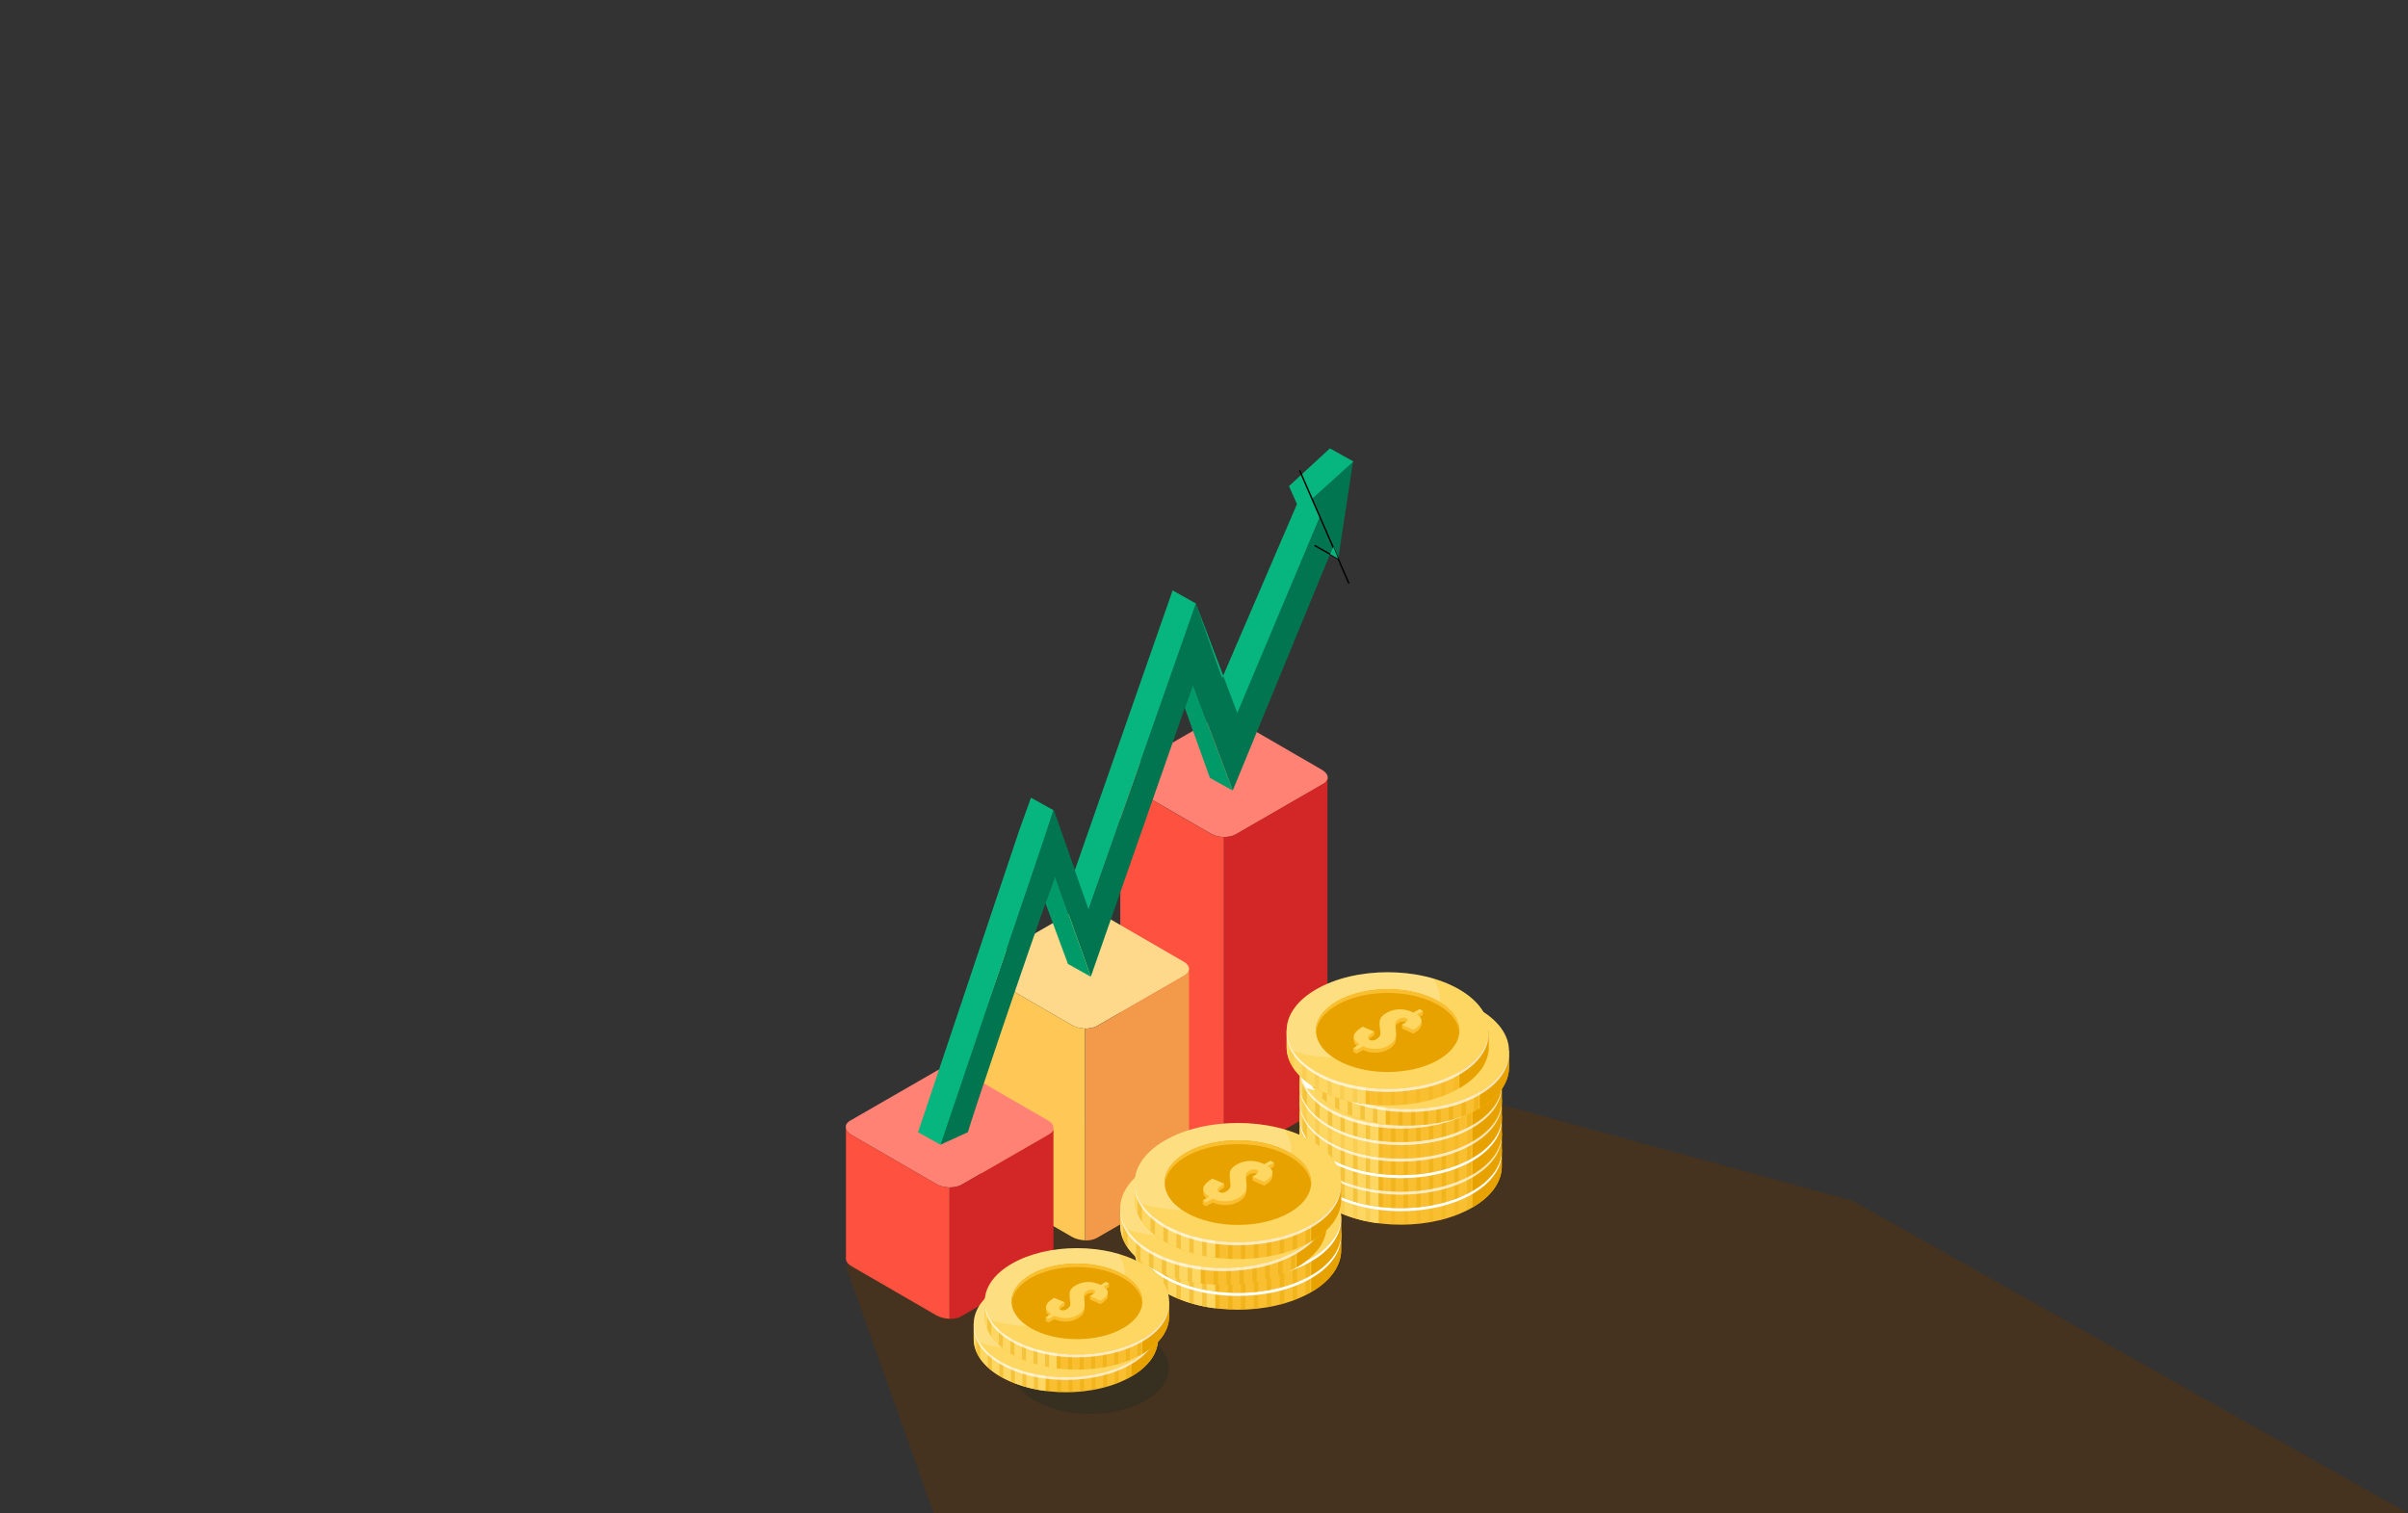 <svg xmlns="http://www.w3.org/2000/svg" xmlns:xlink="http://www.w3.org/1999/xlink" width="541" height="340" fill="none" xmlns:v="https://vecta.io/nano"><rect width="100%" height="100%" fill="#333333" stroke="none"/><style><![CDATA[.B{fill:#fdd762}.C{fill:#e8a200}.D{opacity:.4}.E{fill:#f9bf30}.F{fill:#fff}.G{opacity:.2}.H{opacity:.7}]]></style><path d="M209.743 340L190 284.364 277.863 232l138.35 37.8L541 340H209.743z" fill="#5f3300" class="D"/><g clip-path="url(#A)"><path d="M297.36 176.112l-19.74 11.4c-1.465.815-3.974.75-5.635-.23L253.06 176.34c-1.694-.945-1.825-2.412-.456-3.227l19.74-11.377c1.465-.815 3.973-.75 5.635.228l18.924 10.953c1.694.946 1.857 2.413.456 3.195z" fill="#ff8275"/><path d="M298.24 247.145V174.94c-.065.456-.358.815-.945 1.174l-19.74 11.376c-.65.36-1.628.587-2.638.587v72.695c.945 0 1.922-.163 2.638-.586l19.74-11.377c.782-.424 1.075-1.076.945-1.663z" fill="#d32727"/><path d="M271.953 187.294l-18.925-10.953c-.814-.457-1.238-1.043-1.336-1.63v72.206c-.162.75.294 1.532 1.336 2.12l18.925 10.953c.88.522 1.986.75 2.996.815V188.11c-1.075-.098-2.182-.293-2.996-.815z" fill="#ff513f"/><path d="M266.155 219.175l-19.74 11.377c-1.466.815-3.974.75-5.635-.228l-18.925-10.953c-1.694-.945-1.824-2.412-.456-3.227l19.74-11.377c1.466-.815 3.974-.75 5.635.228l18.925 10.953c1.726.848 1.922 2.347.456 3.227z" fill="#fed98c"/><path d="M267.132 265.074v-47.072c-.065.456-.358.815-.945 1.173l-19.74 11.377c-.65.36-1.628.587-2.638.587v47.594c.945 0 1.922-.163 2.638-.586l19.74-11.377c.717-.457 1.075-1.044.945-1.696z" fill="#f2994a"/><path d="M240.78 230.324l-18.925-10.953c-.814-.457-1.238-1.044-1.336-1.63v47.072c-.162.75.294 1.532 1.336 2.12l18.925 10.953c.88.522 1.987.75 2.996.815v-47.594c-1.01-.032-2.117-.26-2.996-.782z" fill="#ffc856"/><path d="M235.7 254.87l-19.74 11.377c-1.466.815-3.974.75-5.635-.228L191.4 255.067c-1.694-.945-1.824-2.412-.456-3.227l19.74-11.377c1.466-.815 3.974-.75 5.635.228l18.925 10.953c1.726.848 1.92 2.347.456 3.227z" fill="#ff8275"/><path d="M236.677 282.677v-29.012c-.066.456-.36.815-.945 1.173l-19.74 11.377c-.652.36-1.63.587-2.64.587v29.534c.945 0 1.922-.13 2.64-.587l19.74-11.376c.717-.424 1.075-1.11.945-1.696z" fill="#d32727"/><path d="M210.325 266.02L191.4 255.066c-.814-.456-1.237-1.043-1.335-1.63v29.012c-.163.75.293 1.533 1.335 2.12l18.925 10.953c.88.522 1.987.75 2.997.815v-29.5c-1-.066-2.117-.294-2.997-.815z" fill="#ff513f"/><path d="M300.65 125.552l3.355-21.972-9.22 8.508 1.792 4-18.632 43.976-9.315-24.58-24.006 68.816-7.883-22.33-2.638 7.335c-.066.163-7.394 22.753-12.378 36.77-10.554 29.6-10.13 29.665-10.423 31.132l6.156-2.804c.65-2.5 12.378-37.456 19.576-57.504l8.046 22.526 22.93-65.59 8.957 23.765 22.573-54.83 1.108 2.77z" fill="#007550"/><g fill="#07b67e"><path d="M234.2 189.478l2.476-7.432-5.05-2.804-2.638 7.335c-.066.13-22.736 67.838-22.736 67.838l5.05 2.803 22.898-67.74zm62.345-73.348l-1.8-4 9.316-8.443-5.277-2.934-9.186 8.475 1.792 4.043-16.808 39.085-5.928-16.723 9.316 24.58 18.566-44.074zm-27.882 19.463l-5.212-2.934-21.986 62.915 3.094 8.77 24.104-68.75z"/></g><g fill="#009a69"><path d="M234.885 202.942l5.05 13.658 5.146 2.87-8.045-22.526-2.15 6zm31.303-43.878l5.635 15.712 5.146 2.87-8.957-23.765-1.824 5.184z"/></g><g stroke="#000" stroke-width=".32" stroke-miterlimit="10"><path d="M291.985 105.7l11.075 25.395m-7.72-8.542l5.2 2.934"/></g><path d="M300.65 125.552l-1.824-1.043.717-1.663 1.107 2.706z" fill="#07b67e"/></g><use xlink:href="#B" class="E"/><path d="M309.78 249.275a30.06 30.06 0 0 0-11.127 3.526c-2.782 1.606-4.69 3.526-5.725 5.562h-.923v3.708c0 3.355 2.216 6.7 6.648 9.27a30.06 30.06 0 0 0 11.127 3.526v-25.59z" class="B"/><use xlink:href="#C" class="C"/><g class="C D"><use xlink:href="#D" class="D"/><path d="M298.653 252.8a17.87 17.87 0 0 0-3.17 2.303v13.937l.985.835V254.77h1.856v16.37l.33.2.654.36v-16.93h1.856v17.822l.985.4V254.77h1.855v18.864l.985.286v-19.15h1.856v19.6l.984.194V254.77h1.856v20.084l.985.115v-20.2h1.855v20.35l.985.04v-20.4h1.856v20.4l.984-.03v-20.37h1.856v20.25l.985-.1v-20.15h1.856v19.9l.984-.18v-19.7h1.856v19.3l.984-.268v-19.02h1.856v18.42l.985-.378v-18.04h1.856v17.204l.984-.523v-16.68h1.856v15.503l.984-.766V254.77h.165c-.872-.742-1.8-1.4-2.804-1.97a27.3 27.3 0 0 0-6.965-2.743h-18.17a27.28 27.28 0 0 0-6.964 2.743h0zm-5.026 4.413c-.258.367-.492.75-.7 1.15h-.286v6.797c.265.627.595 1.224.985 1.782v-9.728z" class="D"/></g><use xlink:href="#E" class="B"/><g class="F"><path d="M319.786 260.603c6.526-3.77 8.24-9.26 5.158-13.94-8.515-2.488-19.177-1.68-26.292 2.43-6.525 3.768-8.24 9.26-5.158 13.94 8.516 2.488 19.177 1.68 26.292-2.43z" class="G"/><use xlink:href="#F" class="H"/></g><use xlink:href="#G" class="C"/><g class="E"><use xlink:href="#H"/><path d="M322.626 253.97l-1.25.357.355.14-1.22.704c-.96-.478-2.02-.726-3.09-.723-1.047.001-2.074.28-2.978.806a4.68 4.68 0 0 0-.898.652 1.92 1.92 0 0 0-.482.689c-.085.21-.138.434-.158.66-.014.238-.004.478.028.714l.144 1.138c.04.264.05.53.03.797-.035.235-.128.457-.27.646-.19.254-.435.463-.715.613a1.46 1.46 0 0 1-.75.274 1.47 1.47 0 0 1-.781-.162c-.34-.197-.427-.442-.26-.735a3.98 3.98 0 0 1 1.36-1.097v-.853l-1.068.4-1.535-.65c-.733.385-1.36.947-1.82 1.635l-.175-.197v.837h.003c.006.575.444 1.14 1.323 1.7l-.607.35-.824-.377v.853l.74.428 1.445-.835c.914.426 1.916.626 2.923.584.966-.014 1.914-.27 2.757-.742a4.61 4.61 0 0 0 .978-.726c.234-.224.418-.493.543-.79.102-.25.17-.513.2-.78a4.09 4.09 0 0 0-.003-.828l-.122-1.1-.03-.482c.005-.14.023-.28.054-.417.036-.18.122-.344.248-.476.157-.16.336-.295.532-.403a2.16 2.16 0 0 1 .82-.261c.28-.044.568.004.82.137.098.047.185.114.255.197.03.042.046.092.045.143l-1.27.264v.854l2.574 1.146.564-.372a5.29 5.29 0 0 0 .518-.415 3.06 3.06 0 0 0 .431-.465 1.62 1.62 0 0 0 .245-.503c.024-.083.038-.168.042-.255l.003-.003v-.898l-.328.068c-.005-.005-.007-.01-.012-.016-.198-.23-.43-.427-.687-.588l1.352-.78v-.853z"/></g><path d="M306.987 262.287l1.43-.827c-.978-.62-1.415-1.25-1.312-1.89s.763-1.336 1.98-2.083l2.603 1.104a3.98 3.98 0 0 0-1.36 1.097c-.167.293-.08.538.26.735a1.45 1.45 0 0 0 .781.162 1.46 1.46 0 0 0 .75-.274c.28-.15.524-.36.715-.612.142-.2.235-.412.27-.646.022-.266.012-.534-.03-.798l-.144-1.137c-.032-.237-.042-.476-.028-.715.02-.227.073-.45.158-.66a1.91 1.91 0 0 1 .482-.689c.272-.253.574-.472.898-.653a5.91 5.91 0 0 1 2.978-.805 6.87 6.87 0 0 1 3.091.723l1.36-.785.755.436-1.352.78c.257.16.49.36.687.588a1.47 1.47 0 0 1 .313.563 1.03 1.03 0 0 1-.018.542c-.052.18-.135.35-.245.502-.127.17-.27.325-.43.465a5.45 5.45 0 0 1-.518.416l-.564.37-2.574-1.146.482-.3.38-.266c.104-.073.198-.158.28-.253a.7.7 0 0 0 .122-.224c.012-.037.015-.076.008-.114s-.023-.074-.048-.104c-.07-.084-.157-.15-.255-.198-.25-.133-.538-.18-.82-.137-.288.03-.567.12-.82.262a2.27 2.27 0 0 0-.532.403.96.96 0 0 0-.248.475c-.03.137-.05.277-.054.418 0 .1.01.26.03.48l.122 1.1a4.09 4.09 0 0 1 .003.828c-.03.268-.1.53-.2.78-.125.298-.31.568-.543.79-.292.284-.62.528-.978.727-.843.473-1.79.728-2.757.74a6.31 6.31 0 0 1-2.923-.583l-1.445.834-.74-.427z" class="B"/><use xlink:href="#B" y="-3.711" class="E"/><use xlink:href="#I" class="B"/><use xlink:href="#C" y="-3.712" class="C"/><path d="M336.23 254.22a11.15 11.15 0 0 0-.984-1.426v11.143c.365-.448.695-.926.984-1.427v-8.3zm-37.578-5.12a17.87 17.87 0 0 0-3.17 2.303v13.938l.984.834V251.06h1.856v16.37l.33.2.654.36v-16.93h1.856v17.822l.984.4V251.06h1.856v18.864l.985.286v-19.15h1.855v19.6l.985.194V251.06h1.856v20.084l.984.115v-20.2h1.856v20.35l.985.04v-20.4h1.855v20.4l.985-.03v-20.37h1.856v20.25l.984-.1v-20.15h1.856v19.9l.985-.18v-19.7h1.855v19.3l.985-.268v-19.02h1.856v18.42l.984-.377V251.06h1.856v17.204l.985-.523v-16.68h1.855v15.503l.985-.766V251.06h.164c-.87-.742-1.8-1.4-2.804-1.97-2.185-1.23-4.528-2.153-6.965-2.743h-18.17a27.29 27.29 0 0 0-6.964 2.743h0zm-5.026 4.402a10.03 10.03 0 0 0-.698 1.15h-.286v6.796a9.76 9.76 0 0 0 .984 1.782v-9.728z" class="D C"/><use xlink:href="#E" y="-3.712" class="B"/><g class="F"><path d="M319.786 256.892c6.526-3.77 8.24-9.26 5.158-13.94-8.515-2.488-19.177-1.68-26.292 2.43-6.525 3.77-8.24 9.26-5.158 13.94 8.516 2.488 19.177 1.68 26.292-2.43z" class="G"/><path d="M330.752 263.922c-8.864 5.12-23.235 5.12-32.1-.001-4.283-2.474-6.5-5.7-6.634-8.932-.154 3.467 2.053 6.962 6.634 9.608 8.864 5.12 23.235 5.12 32.1.001 4.58-2.646 6.788-6.14 6.634-9.608-.144 3.242-2.35 6.458-6.634 8.932z" class="H"/></g><use xlink:href="#G" y="-3.711" class="C"/><g class="E"><use xlink:href="#H" y="-3.712"/><path d="M322.626 250.257l-1.25.357.355.14-1.22.705a6.88 6.88 0 0 0-3.091-.723c-1.047 0-2.074.278-2.978.806-.324.18-.626.4-.898.652a1.91 1.91 0 0 0-.482.689c-.085.21-.138.434-.158.66-.014.24-.004.478.028.715l.144 1.137c.04.264.05.532.03.798-.035.234-.128.456-.27.646a2.17 2.17 0 0 1-.715.612 1.44 1.44 0 0 1-.75.274 1.45 1.45 0 0 1-.781-.162c-.34-.196-.427-.44-.26-.735.367-.462.83-.836 1.36-1.096v-.854l-1.068.4-1.535-.652a4.98 4.98 0 0 0-1.82 1.636l-.175-.197v.837h.003c.006.575.444 1.14 1.323 1.698l-.607.35-.824-.378v.854l.74.428 1.445-.835a6.31 6.31 0 0 0 2.923.583c.966-.013 1.914-.268 2.757-.74a4.64 4.64 0 0 0 .978-.726 2.35 2.35 0 0 0 .543-.792c.102-.25.17-.512.2-.78a4.1 4.1 0 0 0-.003-.829l-.122-1.1-.03-.48c.005-.14.023-.28.054-.417.036-.18.122-.344.248-.476.157-.16.336-.295.532-.403a2.18 2.18 0 0 1 .82-.262 1.32 1.32 0 0 1 .819.138c.098.046.185.114.255.197.03.04.046.09.045.142l-1.27.265v.853l2.574 1.147.564-.372a5.45 5.45 0 0 0 .518-.416c.16-.14.304-.295.43-.464.1-.153.193-.323.245-.503.024-.083.038-.17.042-.255l.003-.003v-.898l-.328.068c-.005-.006-.007-.01-.012-.017-.198-.23-.43-.427-.687-.587l1.352-.78v-.854z"/></g><path d="M306.987 258.575l1.43-.826c-.978-.62-1.415-1.25-1.312-1.892s.763-1.335 1.98-2.082l2.603 1.104a3.98 3.98 0 0 0-1.36 1.097c-.167.293-.08.538.26.734a1.46 1.46 0 0 0 1.531-.111c.28-.15.524-.36.715-.613.142-.19.235-.41.27-.646.022-.266.012-.534-.03-.797l-.144-1.138c-.032-.237-.042-.476-.028-.715.02-.226.073-.45.158-.66a1.92 1.92 0 0 1 .482-.689c.272-.253.574-.472.898-.652.904-.527 1.93-.805 2.978-.806a6.88 6.88 0 0 1 3.091.723l1.36-.785.755.436-1.352.78c.257.16.49.358.687.587.145.163.25.355.313.563a1.03 1.03 0 0 1-.018.542 1.62 1.62 0 0 1-.245.503 3.06 3.06 0 0 1-.431.465 5.44 5.44 0 0 1-.518.415l-.564.372-2.574-1.146.482-.3.38-.266a1.54 1.54 0 0 0 .281-.254.68.68 0 0 0 .122-.224c.012-.037.015-.076.008-.114s-.023-.074-.048-.104c-.07-.083-.157-.15-.255-.197-.25-.133-.538-.18-.82-.137a2.16 2.16 0 0 0-.82.261c-.196.108-.375.244-.532.403-.126.132-.212.297-.248.476-.03.137-.05.277-.054.417 0 .1.01.26.03.482l.122 1.1a4.09 4.09 0 0 1 .003.828c-.03.268-.1.53-.2.78-.125.298-.31.567-.543.79a4.61 4.61 0 0 1-.978.726c-.843.473-1.79.728-2.757.742-1.007.042-2.01-.158-2.923-.584l-1.445.835-.74-.428z" class="B"/><path d="M337.4 250.94h-.924c-1.036-2.036-2.943-3.955-5.724-5.562-8.864-5.12-23.236-5.12-32.1 0-2.782 1.606-4.69 3.526-5.725 5.562h-.923v3.708c0 3.355 2.216 6.7 6.648 9.27 8.864 5.12 23.235 5.12 32.1 0 4.432-2.56 6.648-5.915 6.648-9.27v-3.708z" class="E"/><use xlink:href="#I" y="-3.71" class="B"/><path d="M330.814 263.882c4.4-2.556 6.586-5.894 6.586-9.233v-3.708h-.924a13.24 13.24 0 0 0-4.556-4.829h-1.106v17.77z" class="C"/><path d="M336.232 250.5a10.88 10.88 0 0 0-.985-1.425v11.143a10.91 10.91 0 0 0 .985-1.428v-8.3zm-37.58-5.12c-1.138.65-2.2 1.422-3.17 2.304v13.937l.985.835V247.35h1.856v16.37l.33.2.654.36v-16.93h1.856v17.822l.985.402V247.35h1.855v18.864l.985.287v-19.15h1.856v19.6l.984.195V247.35h1.856v20.084l.985.116v-20.2h1.855v20.35l.985.04v-20.4h1.856v20.402l.984-.03V247.35h1.856v20.25l.985-.1v-20.152h1.856v19.9l.984-.18v-19.7h1.856v19.3l.984-.268v-19.022h1.856v18.42l.985-.377V247.37h1.856v17.204l.984-.522V247.37h1.856v15.504l.984-.766V247.37h.165a18.45 18.45 0 0 0-2.804-1.968 27.34 27.34 0 0 0-6.965-2.744h-18.17a27.35 27.35 0 0 0-6.964 2.743h0zm-5.026 4.412c-.258.367-.492.75-.7 1.15h-.286v6.797c.265.627.595 1.224.985 1.782v-9.728z" class="D C"/><use xlink:href="#E" y="-7.424" class="B"/><g class="F"><use xlink:href="#J" class="G"/><use xlink:href="#F" y="-7.423" class="H"/></g><use xlink:href="#G" y="-7.423" class="C"/><path d="M303.3 245.2c6.3-3.634 16.493-3.633 22.784.001 2.96 1.7 4.526 3.917 4.702 6.155.198-2.52-1.368-5.08-4.702-7.005-6.3-3.634-16.493-3.634-22.784 0-3.333 1.925-4.9 4.483-4.702 7.004.177-2.238 1.743-4.446 4.702-6.155zm19.326 1.347l-1.25.358.355.14-1.22.705a6.88 6.88 0 0 0-3.091-.723c-1.047 0-2.074.278-2.978.806a4.64 4.64 0 0 0-.898.652 1.91 1.91 0 0 0-.482.689c-.085.2-.138.434-.158.66a3.71 3.71 0 0 0 .028.715l.144 1.137a3.55 3.55 0 0 1 .03.798c-.035.234-.128.456-.27.646a2.17 2.17 0 0 1-.715.612 1.44 1.44 0 0 1-.75.274 1.45 1.45 0 0 1-.781-.162c-.34-.196-.427-.44-.26-.735.367-.462.83-.836 1.36-1.096v-.854l-1.068.4-1.535-.652a4.98 4.98 0 0 0-1.82 1.636l-.175-.197v.837h.003c.006.575.444 1.14 1.323 1.698l-.607.35-.824-.378v.854l.74.428 1.445-.835a6.31 6.31 0 0 0 2.923.583c.966-.013 1.914-.268 2.757-.74a4.64 4.64 0 0 0 .978-.726 2.35 2.35 0 0 0 .543-.792c.102-.25.17-.512.2-.78a4.1 4.1 0 0 0-.003-.829l-.122-1.1-.03-.48c.005-.14.023-.28.054-.417a.96.96 0 0 1 .248-.476c.157-.16.336-.295.532-.403a2.18 2.18 0 0 1 .82-.262 1.32 1.32 0 0 1 .819.138c.098.046.185.114.255.197a.23.23 0 0 1 .045.142l-1.27.265v.853l2.574 1.146.564-.37a5.45 5.45 0 0 0 .518-.416c.16-.14.304-.295.43-.464.1-.153.193-.323.245-.503.024-.083.038-.17.042-.255l.003-.003v-.898l-.328.068c-.005-.006-.007-.01-.012-.017a2.99 2.99 0 0 0-.687-.587l1.352-.78v-.854z" class="E"/><path d="M306.987 254.865l1.43-.826c-.978-.62-1.415-1.25-1.312-1.892s.763-1.335 1.98-2.082l2.603 1.104a3.98 3.98 0 0 0-1.36 1.097c-.167.293-.08.538.26.734a1.46 1.46 0 0 0 1.531-.111c.28-.15.524-.36.715-.613.142-.19.235-.41.27-.646.022-.266.012-.533-.03-.797l-.144-1.138c-.032-.236-.042-.476-.028-.714.02-.227.073-.45.158-.66a1.92 1.92 0 0 1 .482-.689 4.68 4.68 0 0 1 .898-.652c.904-.527 1.93-.805 2.978-.806 1.072-.003 2.13.245 3.09.723l1.36-.785.755.436-1.352.78c.257.16.49.36.687.588a1.47 1.47 0 0 1 .313.562 1.03 1.03 0 0 1-.018.542 1.62 1.62 0 0 1-.245.503 3.06 3.06 0 0 1-.431.465 5.29 5.29 0 0 1-.518.415l-.564.372-2.574-1.146.482-.3.38-.266a1.54 1.54 0 0 0 .281-.254.68.68 0 0 0 .122-.224c.012-.036.015-.076.008-.114s-.023-.074-.048-.104c-.07-.083-.157-.15-.255-.197-.25-.133-.538-.18-.82-.137a2.16 2.16 0 0 0-.82.261c-.196.108-.375.244-.532.403-.126.132-.212.297-.248.476-.03.137-.05.277-.054.417 0 .1.01.26.03.482l.122 1.1a4.09 4.09 0 0 1 .003.828c-.03.268-.1.53-.2.78-.125.298-.31.567-.543.79a4.61 4.61 0 0 1-.978.726c-.843.473-1.79.728-2.757.742-1.007.042-2.01-.158-2.923-.584l-1.445.835-.74-.428z" class="B"/><path d="M337.4 247.23h-.924c-1.036-2.036-2.943-3.956-5.724-5.562-8.864-5.12-23.236-5.12-32.1 0-2.782 1.606-4.69 3.526-5.725 5.562h-.923v3.708c0 3.355 2.216 6.71 6.648 9.27 8.864 5.12 23.235 5.12 32.1.001 4.432-2.56 6.648-5.915 6.648-9.27v-3.708z" class="E"/><path d="M309.78 238.143c-3.904.437-7.684 1.635-11.127 3.525-2.782 1.607-4.69 3.526-5.725 5.562h-.923v3.708c0 3.355 2.216 6.7 6.648 9.27a30.06 30.06 0 0 0 11.127 3.525v-25.6z" class="B"/><use xlink:href="#K" class="C"/><path d="M336.23 246.798a11.08 11.08 0 0 0-.984-1.426v11.143c.365-.45.695-.926.984-1.428v-8.3zm-37.578-5.13a17.89 17.89 0 0 0-3.17 2.304v13.937l.984.835v-15.107h1.856v16.37l.33.2.654.36v-16.93h1.856v17.822l.984.402v-18.224h1.856V262.5l.985.287v-19.15h1.855v19.6l.985.195v-19.794h1.856v20.084l.984.116v-20.2h1.856v20.35l.985.04v-20.4h1.855v20.402l.985-.03v-20.373h1.856v20.252l.984-.1v-20.152h1.856v19.9l.985-.18v-19.7h1.855v19.3l.985-.268v-19.022h1.856v18.42l.984-.377v-18.042h1.856v17.204l.985-.522v-16.682h1.855v15.504l.985-.766v-14.738h.164a18.4 18.4 0 0 0-2.804-1.968c-2.185-1.23-4.528-2.153-6.965-2.744h-18.17c-2.436.6-4.78 1.514-6.964 2.743h0zm-5.026 4.413a10.09 10.09 0 0 0-.698 1.15h-.286v6.797a9.76 9.76 0 0 0 .984 1.782v-9.728z" class="D C"/><use xlink:href="#E" y="-11.134" class="B"/><g class="F"><use xlink:href="#J" y="-3.71" class="G"/><path d="M330.752 256.5c-8.864 5.12-23.235 5.12-32.1 0-4.283-2.474-6.5-5.69-6.634-8.932-.154 3.467 2.053 6.962 6.634 9.608 8.864 5.12 23.235 5.12 32.1 0 4.58-2.645 6.788-6.14 6.634-9.607-.144 3.24-2.35 6.458-6.634 8.93z" class="H"/></g><use xlink:href="#G" y="-11.133" class="C"/><path d="M303.3 241.5c6.3-3.634 16.493-3.634 22.784 0 2.96 1.7 4.526 3.918 4.702 6.156.198-2.522-1.368-5.08-4.702-7.006-6.3-3.634-16.493-3.634-22.784 0-3.333 1.925-4.9 4.484-4.702 7.005.177-2.238 1.743-4.446 4.702-6.155zm19.326 1.335l-1.25.358.355.14-1.22.704a6.88 6.88 0 0 0-3.091-.723c-1.047 0-2.074.28-2.978.806a4.64 4.64 0 0 0-.898.652 1.91 1.91 0 0 0-.482.689c-.085.2-.138.434-.158.66a3.71 3.71 0 0 0 .028.715l.144 1.137a3.55 3.55 0 0 1 .03.798c-.035.234-.128.456-.27.646a2.17 2.17 0 0 1-.715.612 1.44 1.44 0 0 1-.75.274 1.45 1.45 0 0 1-.781-.162c-.34-.196-.427-.44-.26-.734a3.98 3.98 0 0 1 1.36-1.097v-.854l-1.068.4-1.535-.652a4.98 4.98 0 0 0-1.82 1.636l-.175-.197v.837h.003c.006.575.444 1.14 1.323 1.7l-.607.35-.824-.378v.854l.74.428 1.445-.835a6.32 6.32 0 0 0 2.923.584 5.82 5.82 0 0 0 2.757-.742 4.61 4.61 0 0 0 .978-.726 2.35 2.35 0 0 0 .543-.792c.102-.25.17-.512.2-.78a4.1 4.1 0 0 0-.003-.829l-.122-1.1-.03-.482c.005-.14.023-.28.054-.417a.96.96 0 0 1 .248-.476c.157-.16.336-.295.532-.403a2.18 2.18 0 0 1 .82-.262 1.32 1.32 0 0 1 .819.138c.098.046.185.114.255.197a.23.23 0 0 1 .045.142l-1.27.265v.854l2.574 1.146.564-.372a5.3 5.3 0 0 0 .518-.416c.16-.14.304-.295.43-.464.1-.153.193-.323.245-.503.024-.083.038-.17.042-.255l.003-.003v-.898l-.328.068c-.005-.006-.007-.01-.012-.017a2.99 2.99 0 0 0-.687-.587l1.352-.78v-.854z" class="E"/><path d="M306.987 251.153l1.43-.826c-.978-.62-1.415-1.25-1.312-1.892s.763-1.335 1.98-2.082l2.603 1.104a3.98 3.98 0 0 0-1.36 1.097c-.167.293-.08.538.26.735a1.47 1.47 0 0 0 .781.162 1.46 1.46 0 0 0 .75-.274c.28-.15.524-.36.715-.613.142-.19.235-.41.27-.646.022-.266.012-.533-.03-.797l-.144-1.138c-.032-.236-.042-.476-.028-.714.02-.227.073-.45.158-.66a1.92 1.92 0 0 1 .482-.689 4.68 4.68 0 0 1 .898-.652c.904-.527 1.93-.805 2.978-.806 1.072-.003 2.13.245 3.09.723l1.36-.785.755.436-1.352.78c.257.16.49.36.687.588a1.47 1.47 0 0 1 .313.562 1.03 1.03 0 0 1-.018.543c-.052.18-.135.35-.245.502a3.06 3.06 0 0 1-.431.465 5.29 5.29 0 0 1-.518.415l-.564.372-2.574-1.146.482-.3.38-.266a1.54 1.54 0 0 0 .281-.254.68.68 0 0 0 .122-.224c.012-.036.015-.076.008-.114s-.023-.074-.048-.104c-.07-.083-.157-.15-.255-.197-.25-.133-.538-.18-.82-.137a2.16 2.16 0 0 0-.82.261c-.196.108-.375.244-.532.403-.126.132-.212.297-.248.476-.03.137-.05.277-.054.417 0 .1.01.26.03.482l.122 1.1a4.09 4.09 0 0 1 .003.828c-.03.268-.1.53-.2.78-.125.298-.31.567-.543.79a4.61 4.61 0 0 1-.978.726c-.843.473-1.79.728-2.757.742-1.007.042-2.01-.158-2.923-.584l-1.445.835-.74-.428z" class="B"/><path d="M337.4 243.518h-.924c-1.036-2.036-2.943-3.956-5.724-5.562-8.864-5.12-23.236-5.12-32.1 0-2.782 1.606-4.69 3.526-5.725 5.562h-.923v3.708c0 3.355 2.216 6.7 6.648 9.27 8.864 5.12 23.235 5.12 32.1.001 4.432-2.56 6.648-5.915 6.648-9.27v-3.708z" class="E"/><use xlink:href="#L" class="B"/><use xlink:href="#K" y="-3.712" class="C"/><g class="C D"><use xlink:href="#D" y="-14.844" class="D"/><path d="M298.653 237.956c-1.138.65-2.2 1.422-3.17 2.304v13.937l.985.835v-15.106h1.856v16.37l.33.2.654.36v-16.93h1.856v17.82l.985.402v-18.223h1.855v18.863l.985.287v-19.15h1.856v19.598l.984.195v-19.793h1.856v20.083l.985.116v-20.2h1.855v20.35l.985.04v-20.4h1.856v20.4l.984-.03v-20.372h1.856v20.25l.985-.1v-20.15h1.856v19.9l.984-.18v-19.7h1.856v19.3l.984-.268v-19.02h1.856v18.418l.985-.377v-18.04h1.856v17.203l.984-.522v-16.68h1.856v15.503l.984-.766v-14.737h.165c-.872-.742-1.8-1.4-2.804-1.97a27.34 27.34 0 0 0-6.965-2.744h-18.17a27.35 27.35 0 0 0-6.964 2.743zm-5.026 4.414a10.28 10.28 0 0 0-.7 1.15h-.286v6.796c.265.627.595 1.225.985 1.783v-9.73z" class="D"/></g><use xlink:href="#M" class="B"/><g class="F"><path d="M319.787 245.76c6.525-3.768 8.24-9.26 5.158-13.938-8.516-2.488-19.177-1.68-26.292 2.428-6.526 3.77-8.24 9.26-5.158 13.94 8.515 2.488 19.177 1.68 26.292-2.43z" class="G"/><path d="M330.752 252.788c-8.864 5.12-23.235 5.12-32.1-.001-4.283-2.473-6.5-5.7-6.634-8.932-.154 3.467 2.053 6.963 6.634 9.608 8.864 5.12 23.235 5.12 32.1.001 4.58-2.646 6.788-6.14 6.634-9.608-.144 3.242-2.35 6.458-6.634 8.932z" class="H"/></g><use xlink:href="#G" y="-14.846" class="C"/><path d="M303.3 237.787c6.3-3.634 16.493-3.634 22.784 0 2.96 1.7 4.526 3.918 4.702 6.156.198-2.52-1.368-5.08-4.702-7.005-6.3-3.635-16.493-3.635-22.784-.001-3.333 1.925-4.9 4.484-4.702 7.005.177-2.238 1.743-4.446 4.702-6.155zm19.326 1.337l-1.25.357.355.14-1.22.705a6.87 6.87 0 0 0-3.091-.723 5.91 5.91 0 0 0-2.978.805 4.6 4.6 0 0 0-.898.653 1.91 1.91 0 0 0-.482.689 2.3 2.3 0 0 0-.158.66 3.71 3.71 0 0 0 .028.715l.144 1.137a3.55 3.55 0 0 1 .03.798c-.035.234-.128.456-.27.646-.2.253-.435.462-.715.612a1.46 1.46 0 0 1-.75.274 1.45 1.45 0 0 1-.781-.162c-.34-.197-.427-.442-.26-.735a3.98 3.98 0 0 1 1.36-1.097v-.853l-1.068.4-1.535-.652a4.97 4.97 0 0 0-1.82 1.636l-.175-.197v.836h.003c.006.574.444 1.14 1.323 1.698l-.607.35-.824-.378v.854l.74.427 1.445-.834a6.31 6.31 0 0 0 2.923.583c.966-.014 1.914-.268 2.757-.74a4.68 4.68 0 0 0 .978-.727 2.35 2.35 0 0 0 .543-.79c.102-.25.17-.513.2-.78a4.09 4.09 0 0 0-.003-.828l-.122-1.1-.03-.48a2.28 2.28 0 0 1 .054-.418.97.97 0 0 1 .248-.476 2.29 2.29 0 0 1 .532-.402 2.16 2.16 0 0 1 .82-.262 1.32 1.32 0 0 1 .82.137c.098.047.185.114.255.198a.23.23 0 0 1 .045.142l-1.27.265v.853l2.574 1.146.564-.37a5.45 5.45 0 0 0 .518-.416 2.96 2.96 0 0 0 .43-.465c.1-.152.193-.322.245-.502.024-.083.038-.17.042-.255l.003-.003v-.898l-.328.068c-.005-.006-.007-.01-.012-.017a3.02 3.02 0 0 0-.687-.588l1.352-.78v-.854z" class="E"/><path d="M306.987 247.442l1.43-.827c-.978-.62-1.415-1.25-1.312-1.89s.763-1.335 1.98-2.083l2.603 1.105c-.53.26-.993.634-1.36 1.096-.167.294-.08.54.26.735a1.45 1.45 0 0 0 1.531-.112 2.17 2.17 0 0 0 .715-.612c.142-.2.235-.412.27-.646.022-.266.012-.534-.03-.798l-.144-1.137c-.032-.237-.042-.476-.028-.715.02-.226.073-.45.158-.66a1.91 1.91 0 0 1 .482-.689c.272-.253.574-.472.898-.652.904-.528 1.93-.806 2.978-.806a6.88 6.88 0 0 1 3.091.723l1.36-.785.755.436-1.352.78c.257.16.49.358.687.587.145.162.25.355.313.563a1.03 1.03 0 0 1-.018.542c-.052.18-.135.35-.245.502a2.97 2.97 0 0 1-.431.465 5.45 5.45 0 0 1-.518.416l-.564.37-2.574-1.146.482-.3.38-.266c.104-.072.198-.158.28-.253a.68.68 0 0 0 .122-.224c.012-.037.015-.076.008-.114s-.023-.074-.048-.104c-.07-.084-.157-.15-.255-.198a1.33 1.33 0 0 0-.819-.137 2.18 2.18 0 0 0-.82.262c-.196.108-.375.243-.532.403-.126.132-.212.297-.248.475a2.27 2.27 0 0 0-.054.418c0 .1.01.26.03.48l.122 1.1a4.1 4.1 0 0 1 .003.829c-.03.268-.1.53-.2.78a2.36 2.36 0 0 1-.543.792 4.64 4.64 0 0 1-.978.726c-.843.473-1.79.728-2.757.74a6.31 6.31 0 0 1-2.923-.583l-1.445.835-.74-.428z" class="B"/><use xlink:href="#B" y="-18.555" class="E"/><use xlink:href="#L" y="-3.71" class="B"/><path d="M330.814 252.75c4.4-2.555 6.586-5.894 6.586-9.233v-3.708h-.924a13.25 13.25 0 0 0-4.556-4.829h-1.106v17.77z" class="C"/><path d="M336.23 239.377a11.08 11.08 0 0 0-.984-1.426v11.143a10.96 10.96 0 0 0 .984-1.427v-8.3zm-37.578-5.13a17.97 17.97 0 0 0-3.17 2.303v13.938l.984.834v-15.106h1.856v16.37l.33.2.654.36v-16.93h1.856v17.822l.984.402v-18.224h1.856v18.864l.985.287v-19.15h1.855v19.6l.985.194v-19.793h1.856V256.3l.984.116v-20.2h1.856v20.35l.985.04v-20.4h1.855v20.4l.985-.03v-20.372h1.856v20.252l.984-.1v-20.15h1.856v19.9l.985-.18v-19.7h1.855v19.3l.985-.268v-19.02h1.856v18.42l.984-.377V236.22h1.856v17.204l.985-.523v-16.68h1.855v15.503l.985-.765V236.22h.164c-.87-.742-1.8-1.4-2.804-1.97-2.185-1.23-4.528-2.153-6.965-2.743h-18.17a27.29 27.29 0 0 0-6.964 2.743h0zm-5.026 4.412c-.258.368-.5.752-.698 1.15h-.286v6.796a9.77 9.77 0 0 0 .984 1.783v-9.73z" class="D C"/><path d="M330.753 249.078c-8.864 5.12-23.235 5.12-32.1 0s-8.864-13.42 0-18.54 23.235-5.12 32.1.001 8.864 13.42 0 18.54z" class="B"/><g class="F"><use xlink:href="#J" x="0.001" y="-11.13" class="G"/><path d="M330.752 249.078c-8.864 5.12-23.235 5.12-32.1 0-4.283-2.474-6.5-5.69-6.634-8.932-.154 3.466 2.053 6.962 6.634 9.608 8.864 5.12 23.235 5.12 32.1 0 4.58-2.646 6.788-6.14 6.634-9.607-.144 3.24-2.35 6.457-6.634 8.93z" class="H"/></g><use xlink:href="#G" y="-18.555" class="C"/><path d="M303.3 234.078c6.3-3.634 16.493-3.634 22.784 0 2.96 1.7 4.526 3.917 4.702 6.155.198-2.52-1.368-5.08-4.702-7.005-6.3-3.634-16.493-3.634-22.784 0-3.333 1.925-4.9 4.483-4.702 7.004.177-2.237 1.743-4.446 4.702-6.154zm19.326 1.336l-1.25.357.355.14-1.22.704a6.88 6.88 0 0 0-3.091-.723c-1.047.001-2.074.28-2.978.806a4.64 4.64 0 0 0-.898.652 1.92 1.92 0 0 0-.482.689c-.085.2-.138.434-.158.66a3.71 3.71 0 0 0 .028.714l.144 1.138a3.54 3.54 0 0 1 .03.797c-.035.235-.128.457-.27.646-.2.254-.435.463-.715.613a1.45 1.45 0 0 1-1.531.111c-.34-.196-.427-.44-.26-.734a3.98 3.98 0 0 1 1.36-1.097v-.854l-1.068.4-1.535-.65a4.97 4.97 0 0 0-1.82 1.635l-.175-.197v.837h.003c.006.575.444 1.14 1.323 1.7l-.607.35-.824-.377v.853l.74.428 1.445-.835c.914.426 1.916.626 2.923.584a5.82 5.82 0 0 0 2.757-.742 4.61 4.61 0 0 0 .978-.726 2.36 2.36 0 0 0 .543-.79c.102-.25.17-.513.2-.78a4.1 4.1 0 0 0-.003-.829l-.122-1.1-.03-.482c.005-.14.023-.28.054-.417a.96.96 0 0 1 .248-.476c.157-.16.336-.295.532-.403a2.16 2.16 0 0 1 .82-.261 1.32 1.32 0 0 1 .82.137c.098.046.185.114.255.197a.23.23 0 0 1 .045.143l-1.27.264v.854l2.574 1.146.564-.372a5.44 5.44 0 0 0 .518-.415 3.06 3.06 0 0 0 .431-.465 1.63 1.63 0 0 0 .245-.503c.024-.083.038-.168.042-.255l.003-.003v-.898l-.328.068c-.005-.005-.007-.01-.012-.017a2.99 2.99 0 0 0-.687-.587l1.352-.78v-.853z" class="E"/><path d="M306.987 243.732l1.43-.827c-.978-.62-1.415-1.25-1.312-1.89s.763-1.335 1.98-2.083l2.603 1.105c-.53.26-.993.634-1.36 1.096-.167.294-.08.54.26.735a1.45 1.45 0 0 0 .781.162 1.44 1.44 0 0 0 .75-.274 2.17 2.17 0 0 0 .715-.612c.142-.2.235-.412.27-.646.022-.266.012-.534-.03-.798l-.144-1.137c-.032-.237-.042-.476-.028-.715.02-.226.073-.45.158-.66a1.91 1.91 0 0 1 .482-.689c.272-.253.574-.472.898-.652.904-.528 1.93-.806 2.978-.806a6.88 6.88 0 0 1 3.091.723l1.36-.785.755.436-1.352.78c.257.16.49.358.687.587.145.163.25.355.313.563a1.03 1.03 0 0 1-.018.542c-.052.18-.135.35-.245.503-.127.17-.27.325-.43.464a5.45 5.45 0 0 1-.518.416l-.564.372-2.574-1.147.482-.3.38-.265a1.54 1.54 0 0 0 .281-.254.68.68 0 0 0 .122-.224c.012-.037.015-.076.008-.114s-.023-.074-.048-.104c-.07-.083-.157-.15-.255-.197a1.32 1.32 0 0 0-.819-.138 2.18 2.18 0 0 0-.82.262c-.196.108-.375.243-.532.403-.126.132-.212.297-.248.476-.03.137-.05.276-.054.417 0 .1.01.26.03.48l.122 1.1a4.1 4.1 0 0 1 .003.829c-.03.268-.1.53-.2.78a2.35 2.35 0 0 1-.543.792 4.61 4.61 0 0 1-.978.726c-.843.473-1.79.728-2.757.742a6.32 6.32 0 0 1-2.923-.584l-1.445.835-.74-.428z" class="B"/><path d="M339.022 236.097h-.924c-1.036-2.036-2.943-3.955-5.724-5.56-8.864-5.12-23.236-5.12-32.1-.001-2.78 1.607-4.69 3.526-5.725 5.562h-.923v3.708c0 3.355 2.216 6.7 6.648 9.27 8.864 5.12 23.235 5.12 32.1 0 4.432-2.56 6.648-5.915 6.648-9.27v-3.708z" class="E"/><path d="M311.402 227c-3.904.437-7.684 1.635-11.127 3.525-2.78 1.606-4.69 3.526-5.725 5.562h-.923v3.708c0 3.355 2.216 6.7 6.648 9.27 3.443 1.9 7.223 3.088 11.127 3.525V227z" class="B"/><path d="M332.436 249.038c4.4-2.555 6.586-5.894 6.586-9.233v-3.708h-.923a13.25 13.25 0 0 0-4.557-4.828h-1.106v17.77z" class="C"/><path d="M337.854 235.666a10.88 10.88 0 0 0-.985-1.425v11.143a10.91 10.91 0 0 0 .985-1.428v-8.3zm-37.58-5.13a17.97 17.97 0 0 0-3.17 2.303v13.938l.985.835v-15.107h1.856v16.37l.33.2.654.36v-16.93h1.856v17.822l.985.402v-18.224h1.855v18.864l.985.287v-19.15h1.856v19.6l.984.195v-19.794h1.856V252.6l.985.116v-20.2h1.856v20.35l.984.04v-20.4h1.856v20.4l.984-.03v-20.372h1.856v20.252l.985-.1v-20.15h1.856v19.9l.984-.18v-19.7h1.856v19.3l.984-.27v-19.02h1.856v18.42l.985-.377v-18.042h1.856v17.204l.984-.523v-16.68h1.856v15.503l.984-.765v-14.738h.165c-.872-.742-1.8-1.4-2.804-1.97-2.185-1.23-4.53-2.153-6.965-2.743h-18.17a27.28 27.28 0 0 0-6.964 2.743zm-5.025 4.412c-.258.368-.5.752-.7 1.15h-.286v6.797a9.74 9.74 0 0 0 .985 1.782v-9.73z" class="D C"/><use xlink:href="#M" x="1.621" y="-7.422" class="B"/><g class="F"><path d="M321.41 238.338c6.525-3.77 8.24-9.26 5.158-13.94-8.516-2.488-19.177-1.68-26.292 2.428-6.526 3.77-8.24 9.26-5.158 13.94 8.515 2.49 19.177 1.68 26.292-2.428z" class="G"/><path d="M332.374 245.367c-8.864 5.12-23.235 5.12-32.1-.001-4.283-2.474-6.5-5.7-6.634-8.932-.154 3.467 2.053 6.962 6.634 9.608 8.864 5.12 23.235 5.12 32.1 0 4.58-2.645 6.788-6.14 6.634-9.607-.144 3.24-2.35 6.458-6.634 8.932z" class="H"/></g><path d="M327.717 242.677c-6.29 3.634-16.493 3.634-22.785 0s-6.292-9.526 0-13.16 16.493-3.634 22.785 0 6.292 9.526 0 13.16z" class="C"/><path d="M304.932 230.367c6.3-3.634 16.493-3.634 22.785 0 2.96 1.7 4.525 3.917 4.7 6.155.198-2.52-1.368-5.08-4.7-7.005-6.292-3.634-16.494-3.634-22.785 0-3.333 1.925-4.9 4.483-4.7 7.004.176-2.237 1.742-4.446 4.7-6.154zm19.316 1.336l-1.25.357.355.14-1.22.705a6.87 6.87 0 0 0-3.091-.723c-1.047 0-2.074.278-2.978.806a4.64 4.64 0 0 0-.898.652 1.91 1.91 0 0 0-.482.689 2.3 2.3 0 0 0-.158.66 3.71 3.71 0 0 0 .028.715l.144 1.137a3.55 3.55 0 0 1 .03.798c-.035.234-.128.456-.27.646-.2.253-.435.462-.715.612a1.46 1.46 0 0 1-.749.274 1.45 1.45 0 0 1-.782-.162c-.34-.197-.427-.44-.26-.735.366-.462.83-.836 1.36-1.096v-.854l-1.067.4-1.536-.652a4.97 4.97 0 0 0-1.82 1.636l-.175-.197v.836h.003c.006.574.444 1.14 1.323 1.698l-.607.35-.824-.378v.854l.74.427 1.445-.834a6.31 6.31 0 0 0 2.923.583 5.79 5.79 0 0 0 2.757-.741 4.68 4.68 0 0 0 .979-.727 2.36 2.36 0 0 0 .542-.79c.102-.25.17-.512.2-.78a4.09 4.09 0 0 0-.003-.828l-.122-1.1-.03-.48a2.28 2.28 0 0 1 .054-.418c.036-.178.122-.343.248-.475.157-.16.336-.295.532-.403a2.16 2.16 0 0 1 .82-.262 1.32 1.32 0 0 1 .82.137c.098.047.185.114.255.198.03.04.046.1.046.142l-1.27.265v.853l2.574 1.146.564-.37a5.45 5.45 0 0 0 .518-.416 2.96 2.96 0 0 0 .43-.465c.1-.152.193-.322.245-.502.024-.083.038-.17.042-.255l.003-.003v-.898l-.328.068c-.005-.006-.007-.01-.012-.017a3.02 3.02 0 0 0-.687-.588l1.352-.78v-.854z" class="E"/><path d="M308.61 240.02l1.43-.826c-.978-.62-1.415-1.25-1.312-1.892s.763-1.335 1.98-2.082l2.603 1.104c-.53.26-.993.635-1.36 1.097-.168.293-.082.538.26.735a1.46 1.46 0 0 0 1.531-.112c.28-.15.524-.36.715-.613.143-.19.235-.41.27-.645a3.38 3.38 0 0 0-.029-.798l-.144-1.137a3.72 3.72 0 0 1-.028-.715 2.32 2.32 0 0 1 .158-.661c.108-.262.272-.497.482-.688.272-.253.574-.472.898-.653a5.91 5.91 0 0 1 2.978-.805 6.88 6.88 0 0 1 3.091.722l1.36-.784.755.435-1.352.78c.257.16.49.36.687.588a1.47 1.47 0 0 1 .313.562 1.02 1.02 0 0 1-.018.543c-.052.18-.135.35-.245.502a3.06 3.06 0 0 1-.431.465 5.29 5.29 0 0 1-.518.415l-.564.372-2.574-1.146.482-.3.38-.266a1.6 1.6 0 0 0 .28-.253.7.7 0 0 0 .122-.224c.012-.037.015-.076.008-.115a.23.23 0 0 0-.048-.104c-.07-.083-.157-.15-.255-.197-.25-.133-.538-.18-.82-.137-.288.03-.567.12-.82.262a2.29 2.29 0 0 0-.532.402c-.126.132-.212.297-.248.476-.03.137-.05.277-.054.417 0 .1.01.26.03.482l.122 1.1a4.09 4.09 0 0 1 .003.828c-.03.268-.1.53-.2.78-.125.298-.31.567-.542.79a4.68 4.68 0 0 1-.979.727c-.843.473-1.8.727-2.757.74a6.31 6.31 0 0 1-2.923-.583l-1.445.834-.74-.428z" class="B"/><path d="M334.463 231.568h-.924c-1.036-2.035-2.943-3.955-5.724-5.56-8.864-5.12-23.236-5.12-32.1-.001-2.782 1.607-4.69 3.526-5.725 5.562h-.923v3.708c0 3.355 2.216 6.7 6.648 9.27 8.864 5.12 23.235 5.12 32.1 0 4.432-2.56 6.648-5.915 6.648-9.27v-3.708z" class="E"/><use xlink:href="#I" x="-2.937" y="-23.084" class="B"/><path d="M327.877 244.51c4.4-2.555 6.586-5.894 6.586-9.232v-3.708h-.924c-1.084-1.97-2.652-3.633-4.556-4.83h-1.106v17.77z" class="C"/><g class="C D"><use xlink:href="#D" x="-2.937" y="-26.794" class="D"/><path d="M295.716 226.007a17.87 17.87 0 0 0-3.17 2.303v13.938l.985.834v-15.106h1.856v16.37l.33.2.654.36v-16.93h1.856v17.822l.985.4v-18.223h1.855v18.864l.985.286v-19.15h1.856v19.6l.984.194v-19.793h1.856v20.084l.985.116v-20.2h1.855v20.35l.985.04v-20.4h1.856v20.4l.984-.03v-20.372h1.856v20.252l.985-.1v-20.15h1.855v19.9l.985-.18v-19.7h1.856v19.3l.984-.268v-19.02h1.856v18.42l.985-.377V227.98h1.855v17.204l.985-.523v-16.68h1.856v15.503l.984-.766V227.98h.165c-.872-.742-1.8-1.4-2.804-1.97a27.3 27.3 0 0 0-6.965-2.743h-18.17a27.28 27.28 0 0 0-6.964 2.743h0zm-5.016 4.413a10.04 10.04 0 0 0-.699 1.15h-.286v6.796c.265.627.595 1.224.985 1.782v-9.728z" class="D"/></g><use xlink:href="#E" x="-2.938" y="-26.796" class="B"/><g class="F"><path d="M316.85 233.808c6.526-3.768 8.24-9.26 5.158-13.938-8.515-2.49-19.177-1.68-26.292 2.428-6.525 3.77-8.24 9.26-5.158 13.94 8.516 2.488 19.177 1.68 26.292-2.43z" class="G"/><path d="M327.815 240.838c-8.864 5.12-23.235 5.12-32.1 0-4.283-2.474-6.5-5.69-6.634-8.932-.154 3.467 2.053 6.962 6.634 9.608 8.864 5.12 23.235 5.12 32.1 0 4.58-2.646 6.787-6.14 6.634-9.607-.144 3.24-2.35 6.457-6.634 8.93z" class="H"/></g><use xlink:href="#G" x="-2.937" y="-26.795" class="C"/><path d="M300.372 225.837c6.292-3.634 16.493-3.634 22.785.001 2.96 1.7 4.526 3.917 4.702 6.155.198-2.52-1.37-5.08-4.702-7.005-6.292-3.634-16.493-3.634-22.785 0-3.333 1.925-4.9 4.483-4.7 7.004.176-2.238 1.743-4.446 4.7-6.155zm19.318 1.336l-1.25.357.355.14-1.22.705a6.88 6.88 0 0 0-3.092-.723 5.9 5.9 0 0 0-2.977.806 4.64 4.64 0 0 0-.898.652 1.91 1.91 0 0 0-.482.689c-.085.2-.138.434-.158.66a3.71 3.71 0 0 0 .028.715l.144 1.137a3.55 3.55 0 0 1 .03.798c-.035.234-.128.456-.27.646a2.17 2.17 0 0 1-.715.612 1.45 1.45 0 0 1-1.531.112c-.34-.196-.427-.44-.26-.735.367-.462.83-.836 1.36-1.096v-.854l-1.068.4-1.535-.652a4.98 4.98 0 0 0-1.82 1.636l-.175-.197v.837h.003c.006.575.444 1.14 1.323 1.698l-.607.35-.824-.378v.854l.74.428 1.446-.835a6.31 6.31 0 0 0 2.923.583c.966-.013 1.914-.268 2.757-.74a4.64 4.64 0 0 0 .978-.726 2.36 2.36 0 0 0 .543-.792c.102-.25.17-.512.2-.78a4.1 4.1 0 0 0-.003-.829l-.122-1.1-.03-.48c.005-.14.023-.28.054-.417a.96.96 0 0 1 .248-.476c.157-.16.336-.295.532-.403a2.18 2.18 0 0 1 .82-.262 1.33 1.33 0 0 1 .819.137.77.77 0 0 1 .255.198.23.23 0 0 1 .045.142l-1.27.265v.853l2.574 1.146.564-.37a5.45 5.45 0 0 0 .518-.416 2.97 2.97 0 0 0 .431-.465c.1-.152.193-.322.245-.502.024-.083.038-.17.042-.255l.003-.003v-.898l-.328.068c-.005-.006-.007-.01-.012-.017a2.99 2.99 0 0 0-.687-.587l1.352-.78v-.854z" class="E"/><path d="M304.05 235.49l1.43-.826c-.978-.62-1.415-1.25-1.312-1.892s.763-1.335 1.98-2.082l2.603 1.104a3.98 3.98 0 0 0-1.36 1.097c-.167.293-.08.538.26.734a1.46 1.46 0 0 0 1.531-.111c.28-.15.524-.36.715-.613.142-.19.235-.41.27-.646.022-.266.012-.533-.03-.797l-.144-1.138a3.71 3.71 0 0 1-.028-.714c.02-.227.073-.45.158-.66a1.92 1.92 0 0 1 .482-.689 4.68 4.68 0 0 1 .898-.652 5.92 5.92 0 0 1 2.977-.806 6.88 6.88 0 0 1 3.092.723l1.36-.785.755.436-1.352.78a3.02 3.02 0 0 1 .687.588 1.47 1.47 0 0 1 .313.562 1.03 1.03 0 0 1-.018.542 1.62 1.62 0 0 1-.245.503 3.06 3.06 0 0 1-.431.465 5.29 5.29 0 0 1-.518.415l-.564.372-2.574-1.146.482-.3.38-.266a1.54 1.54 0 0 0 .281-.254.68.68 0 0 0 .122-.224c.012-.036.015-.076.008-.114s-.023-.074-.048-.104c-.07-.083-.157-.15-.255-.197-.25-.133-.538-.18-.82-.137a2.16 2.16 0 0 0-.82.261c-.196.108-.375.244-.532.403-.126.132-.212.297-.248.476-.03.137-.05.277-.054.417 0 .1.01.26.03.482l.122 1.1a4.09 4.09 0 0 1 .003.828c-.03.268-.1.53-.2.78-.125.298-.31.567-.543.79a4.61 4.61 0 0 1-.978.726c-.843.473-1.79.728-2.757.742-1.007.042-2.01-.158-2.923-.584l-1.446.835-.74-.428z" class="B"/><path d="M301.313 277.105h-.943c-1.06-2.08-3.008-4.042-5.85-5.684-9.058-5.23-23.744-5.23-32.802 0-2.84 1.64-4.79 3.603-5.85 5.684h-.944v3.79c0 3.428 2.265 6.857 6.794 9.472 9.058 5.232 23.744 5.232 32.8.001 4.53-2.616 6.794-6.045 6.793-9.473v-3.79z" class="E"/><path d="M273.09 267.818a30.74 30.74 0 0 0-11.371 3.603c-2.84 1.64-4.79 3.603-5.85 5.684h-.944v3.79c0 3.428 2.265 6.856 6.794 9.472a30.73 30.73 0 0 0 11.37 3.603v-26.15z" class="B"/><path d="M294.583 290.328c4.486-2.61 6.73-6.022 6.73-9.435v-3.79h-.944a13.53 13.53 0 0 0-4.656-4.934h-1.13v18.158z" class="C"/><path d="M300.12 276.664a11.12 11.12 0 0 0-1.006-1.456v11.386c.374-.458.7-.946 1.006-1.458v-8.472zm-38.4-5.244c-1.163.664-2.25 1.453-3.24 2.354v14.242l1.006.853v-15.437h1.896v16.728l.338.205.67.367v-17.3h1.896v18.212l1.006.4V273.43h1.896v19.27l1.007.293v-19.57h1.896v20.028l1.006.2v-20.227h1.896v20.524l1.006.118v-20.642h1.897v20.796l1.006.04v-20.837h1.896v20.848l1.006-.03v-20.818h1.897v20.695l1.006-.102v-20.593h1.896v20.325l1.006-.184v-20.14h1.897v19.712l1.006-.274v-19.438h1.896v18.822l1.006-.385v-18.437h1.897v17.58l1.006-.534v-17.047h1.896v15.843l1.006-.783v-15.06h.168a18.82 18.82 0 0 0-2.865-2.011c-2.233-1.257-4.627-2.2-7.117-2.804h-18.568a27.9 27.9 0 0 0-7.116 2.803zm-5.138 4.5c-.263.376-.502.768-.713 1.175h-.293v6.945a9.99 9.99 0 0 0 1.006 1.822v-9.942z" class="D C"/><path d="M294.52 286.578c-9.058 5.23-23.743 5.23-32.8-.001s-9.058-13.713-.001-18.945 23.744-5.23 32.802 0 9.058 13.714 0 18.946z" class="B"/><g class="F"><path d="M283.316 279.395c6.668-3.85 8.42-9.463 5.27-14.244-8.702-2.542-19.597-1.717-26.868 2.482-6.668 3.85-8.42 9.463-5.27 14.244 8.702 2.543 19.597 1.718 26.868-2.482z" class="G"/><use xlink:href="#N" class="H"/></g><path d="M289.76 283.828c-6.43 3.713-16.853 3.713-23.283 0s-6.43-9.735 0-13.448 16.853-3.714 23.283 0 6.43 9.734 0 13.448z" class="C"/><path d="M266.477 271.248c6.43-3.713 16.854-3.713 23.284 0 3.023 1.747 4.624 4.003 4.804 6.3.203-2.576-1.398-5.2-4.804-7.158-6.43-3.714-16.854-3.714-23.284 0-3.406 1.967-5.006 4.58-4.804 7.157.18-2.286 1.78-4.543 4.804-6.3zm19.74 1.366l-1.276.365.362.144-1.246.72a7.04 7.04 0 0 0-3.159-.739 6.04 6.04 0 0 0-3.042.824 4.77 4.77 0 0 0-.92.666 1.97 1.97 0 0 0-.492.704 2.38 2.38 0 0 0-.162.675 3.79 3.79 0 0 0 .03.73l.148 1.163c.04.27.05.543.03.815a1.46 1.46 0 0 1-.276.66 2.22 2.22 0 0 1-.73.626 1.53 1.53 0 0 1-.767.28 1.51 1.51 0 0 1-.798-.166c-.348-.2-.436-.45-.265-.75.374-.472.848-.855 1.4-1.12v-.872l-1.1.4-1.57-.666c-.75.393-1.4.968-1.86 1.67l-.18-.2v.855h.004c.005.587.453 1.166 1.352 1.736l-.62.358-.842-.386v.872l.757.438 1.477-.853c.933.434 1.958.64 2.987.596a5.92 5.92 0 0 0 2.817-.758 4.72 4.72 0 0 0 1-.742 2.41 2.41 0 0 0 .554-.81 3.01 3.01 0 0 0 .206-.797 4.28 4.28 0 0 0-.003-.847l-.125-1.125-.03-.492a2.26 2.26 0 0 1 .056-.426.98.98 0 0 1 .253-.487 2.35 2.35 0 0 1 .544-.41c.258-.145.543-.236.837-.268a1.36 1.36 0 0 1 .838.14.76.76 0 0 1 .26.201c.03.042.047.094.047.146l-1.3.27v.872l2.63 1.172.576-.38a5.54 5.54 0 0 0 .53-.425c.162-.143.3-.302.44-.475.112-.155.197-.33.25-.513.024-.085.04-.173.043-.26l.003-.003v-.918l-.335.07c-.005-.006-.007-.01-.012-.017-.203-.234-.44-.437-.702-.6l1.38-.798v-.872z" class="E"/><path d="M270.235 281.114l1.463-.844c-1-.634-1.447-1.278-1.342-1.933s.78-1.364 2.025-2.128l2.66 1.128c-.54.266-1.015.65-1.39 1.12-.172.3-.084.55.265.75.245.128.522.186.798.165s.542-.117.767-.28c.286-.153.535-.367.73-.626a1.46 1.46 0 0 0 .276-.66c.022-.272.012-.546-.03-.815l-.148-1.163c-.033-.242-.042-.486-.03-.73a2.38 2.38 0 0 1 .162-.675 1.96 1.96 0 0 1 .492-.704c.278-.258.587-.482.92-.666.923-.54 1.973-.823 3.042-.824a7.04 7.04 0 0 1 3.159.739l1.39-.802.77.445-1.38.798c.262.164.5.367.702.6a1.51 1.51 0 0 1 .32.575c.043.183.037.374-.02.554s-.138.357-.25.513c-.13.173-.278.332-.44.475a5.7 5.7 0 0 1-.53.425l-.576.38-2.63-1.17.492-.305.4-.272a1.56 1.56 0 0 0 .286-.259.69.69 0 0 0 .125-.229c.012-.038.015-.078.008-.117a.24.24 0 0 0-.049-.106c-.07-.085-.16-.154-.26-.202a1.36 1.36 0 0 0-.838-.14c-.294.032-.58.123-.837.268-.2.1-.384.248-.544.41a.98.98 0 0 0-.253.486 2.28 2.28 0 0 0-.056.427 6.29 6.29 0 0 0 .03.492l.125 1.125a4.27 4.27 0 0 1 .003.846c-.032.274-.1.543-.206.798-.127.305-.316.58-.554.81-.3.3-.635.54-1 .742a5.93 5.93 0 0 1-2.817.758c-1.03.043-2.054-.162-2.987-.596l-1.477.852-.757-.437z" class="B"/><path d="M301.313 273.312h-.943c-1.06-2.08-3.008-4.042-5.85-5.683-9.058-5.232-23.744-5.232-32.802 0-2.84 1.64-4.79 3.603-5.85 5.683h-.944v3.79c0 3.43 2.265 6.857 6.794 9.473 9.058 5.232 23.744 5.232 32.8 0 4.53-2.616 6.794-6.044 6.793-9.473v-3.79z" class="E"/><path d="M273.09 264.025a30.74 30.74 0 0 0-11.371 3.603c-2.84 1.64-4.79 3.603-5.85 5.683h-.944v3.8c0 3.428 2.265 6.856 6.794 9.472a30.73 30.73 0 0 0 11.37 3.603v-26.15z" class="B"/><path d="M294.583 286.535c4.486-2.61 6.73-6.022 6.73-9.434v-3.8h-.944a13.53 13.53 0 0 0-4.656-4.934h-1.13v18.158z" class="C"/><path d="M300.12 272.872a11.13 11.13 0 0 0-1.006-1.457v11.387a11.12 11.12 0 0 0 1.006-1.459v-8.47zm-38.4-5.242a18.27 18.27 0 0 0-3.24 2.353v14.243l1.006.853v-15.44h1.896v16.728l.338.205.67.367v-17.3h1.896v18.212l1.006.4V269.64h1.896v19.277l1.007.292v-19.57h1.896v20.028l1.006.198V269.64h1.896v20.523l1.006.12V269.64h1.897v20.795l1.006.042V269.64h1.896v20.848l1.006-.03V269.64h1.897v20.695l1.006-.103V269.64h1.896v20.324l1.006-.184v-20.14h1.897v19.7l1.006-.274V269.64h1.896v18.822l1.006-.386V269.64h1.897v17.58l1.006-.534V269.64h1.896v15.842l1.006-.782v-15.06h.168c-.9-.758-1.85-1.432-2.865-2.012-2.233-1.257-4.627-2.2-7.117-2.803h-18.568a27.88 27.88 0 0 0-7.116 2.803h0zm-5.138 4.508a10.4 10.4 0 0 0-.713 1.174h-.293v6.946a9.91 9.91 0 0 0 1.006 1.82v-9.94z" class="D C"/><path d="M294.52 282.785c-9.057 5.232-23.743 5.23-32.8 0s-9.058-13.714-.001-18.945 23.744-5.232 32.802 0 9.058 13.714 0 18.945z" class="B"/><g class="F"><path d="M283.315 275.6c6.668-3.85 8.42-9.463 5.27-14.244-8.7-2.542-19.596-1.717-26.867 2.482-6.668 3.85-8.42 9.463-5.27 14.244 8.702 2.543 19.597 1.718 26.868-2.482z" class="G"/><use xlink:href="#N" y="-3.792" class="H"/></g><path d="M289.76 280.035c-6.43 3.714-16.853 3.714-23.283 0s-6.43-9.734 0-13.448 16.853-3.713 23.283 0 6.43 9.735 0 13.448z" class="C"/><path d="M266.477 267.456c6.43-3.714 16.854-3.714 23.284 0 3.023 1.746 4.624 4.003 4.804 6.3.203-2.576-1.398-5.2-4.804-7.158-6.43-3.714-16.854-3.714-23.284-.001-3.406 1.967-5.006 4.582-4.804 7.158.18-2.287 1.78-4.543 4.804-6.3zm19.74 1.364l-1.276.365.362.144-1.246.72a7.04 7.04 0 0 0-3.159-.739 6.04 6.04 0 0 0-3.042.824 4.77 4.77 0 0 0-.92.666 1.97 1.97 0 0 0-.492.704 2.38 2.38 0 0 0-.162.675 3.87 3.87 0 0 0 .029.73l.148 1.163c.04.27.05.543.03.815a1.46 1.46 0 0 1-.276.66 2.22 2.22 0 0 1-.73.626 1.53 1.53 0 0 1-.767.28 1.51 1.51 0 0 1-.798-.166c-.348-.2-.436-.45-.265-.75.374-.472.848-.855 1.4-1.12v-.872l-1.1.4-1.57-.666c-.75.393-1.4.968-1.86 1.67l-.18-.2v.855h.004c.005.588.453 1.166 1.352 1.736l-.62.358-.842-.386v.873l.757.437 1.477-.853c.933.434 1.958.64 2.987.596a5.92 5.92 0 0 0 2.817-.758 4.72 4.72 0 0 0 1-.742 2.41 2.41 0 0 0 .554-.81 3.01 3.01 0 0 0 .206-.797 4.28 4.28 0 0 0-.003-.847l-.125-1.125-.03-.492a2.27 2.27 0 0 1 .056-.426.97.97 0 0 1 .253-.486 2.33 2.33 0 0 1 .544-.412 2.19 2.19 0 0 1 .837-.267c.287-.045.58.004.838.14a.76.76 0 0 1 .26.201.25.25 0 0 1 .047.146l-1.3.27v.872l2.63 1.172.576-.38a5.54 5.54 0 0 0 .53-.425c.162-.142.3-.302.44-.475.112-.155.197-.33.25-.513.024-.085.04-.173.043-.26l.003-.003v-.918l-.335.07c-.005-.006-.007-.01-.012-.017-.203-.234-.44-.437-.702-.6l1.38-.797v-.873z" class="E"/><path d="M270.235 277.32l1.463-.844c-1-.634-1.447-1.278-1.342-1.933s.78-1.364 2.025-2.128l2.66 1.128c-.54.266-1.015.65-1.39 1.12-.172.3-.084.55.265.75.245.128.522.186.798.165s.542-.117.767-.28c.286-.153.535-.367.73-.626a1.46 1.46 0 0 0 .276-.66c.022-.272.012-.546-.03-.815l-.148-1.163c-.033-.242-.042-.486-.03-.73a2.38 2.38 0 0 1 .162-.675 1.96 1.96 0 0 1 .492-.704c.278-.258.587-.482.92-.666.923-.54 1.973-.823 3.042-.824a7.04 7.04 0 0 1 3.159.739l1.39-.802.77.445-1.38.798c.262.164.5.367.702.6a1.51 1.51 0 0 1 .32.575c.043.183.037.374-.02.554s-.138.358-.25.513c-.13.173-.278.332-.44.475a5.7 5.7 0 0 1-.53.425l-.576.38-2.63-1.17.492-.305.4-.272a1.56 1.56 0 0 0 .286-.259.7.7 0 0 0 .125-.229c.012-.038.015-.078.008-.117a.24.24 0 0 0-.049-.106.76.76 0 0 0-.26-.201c-.257-.136-.55-.185-.838-.14-.294.032-.58.123-.837.268-.2.1-.384.25-.544.41a.98.98 0 0 0-.253.486 2.28 2.28 0 0 0-.056.427 6.29 6.29 0 0 0 .03.492l.125 1.125a4.27 4.27 0 0 1 .003.846c-.032.274-.1.543-.206.798-.127.305-.316.58-.554.81-.3.3-.635.54-1 .742a5.93 5.93 0 0 1-2.817.758c-1.03.043-2.054-.162-2.987-.596l-1.477.853-.757-.438z" class="B"/><path d="M298.066 271.53h-.944c-1.06-2.08-3.008-4.042-5.85-5.683-9.058-5.232-23.743-5.232-32.8-.001-2.842 1.642-4.79 3.603-5.85 5.684h-.943v3.79c0 3.43 2.264 6.857 6.793 9.472 9.058 5.232 23.744 5.232 32.802.001 4.53-2.616 6.793-6.044 6.793-9.473v-3.79z" class="E"/><path d="M269.84 262.243c-3.99.447-7.85 1.67-11.37 3.603-2.842 1.64-4.79 3.603-5.85 5.683h-.943v3.79c0 3.43 2.264 6.857 6.793 9.473a30.74 30.74 0 0 0 11.37 3.603v-26.15z" class="B"/><path d="M291.335 284.753c4.486-2.61 6.73-6.022 6.73-9.434v-3.79h-.944a13.53 13.53 0 0 0-4.656-4.935h-1.13v18.158z" class="C"/><path d="M296.872 271.1c-.296-.512-.632-1-1.006-1.457v11.387c.374-.46.7-.946 1.006-1.46v-8.47zm-38.402-5.244a18.26 18.26 0 0 0-3.24 2.354v14.242l1.007.853v-15.437h1.896v16.728l.338.205.668.367v-17.3h1.896v18.212l1.006.4v-18.623h1.897v19.277l1.006.293v-19.57h1.896v20.028l1.006.2v-20.227h1.897v20.524l1.006.118v-20.642h1.896v20.796l1.006.04v-20.837h1.897v20.848l1.006-.03v-20.818h1.896v20.695l1.006-.103v-20.592h1.897v20.325l1.006-.184v-20.14h1.896v19.712l1.006-.274v-19.438h1.897v18.822l1.006-.385v-18.437h1.896v17.58l1.006-.534v-17.047h1.897V283.7l1.006-.783v-15.06h.168c-.9-.758-1.85-1.43-2.866-2.012a27.91 27.91 0 0 0-7.117-2.803h-18.567a27.87 27.87 0 0 0-7.117 2.803h0zm-5.135 4.51a10.33 10.33 0 0 0-.714 1.175h-.292v6.945a9.91 9.91 0 0 0 1.006 1.82v-9.94z" class="D C"/><path d="M291.273 281.002c-9.058 5.232-23.744 5.232-32.802 0s-9.058-13.714 0-18.945 23.743-5.232 32.8 0 9.058 13.714.001 18.945z" class="B"/><g class="F"><path d="M280.068 273.818c6.668-3.85 8.42-9.463 5.27-14.243-8.7-2.543-19.596-1.718-26.867 2.48-6.668 3.852-8.42 9.464-5.27 14.244 8.702 2.543 19.597 1.718 26.868-2.482z" class="G"/><path d="M291.272 281.002c-9.057 5.23-23.743 5.23-32.8-.001-4.377-2.528-6.632-5.815-6.78-9.127-.157 3.543 2.098 7.115 6.78 9.818 9.058 5.232 23.744 5.232 32.8.001 4.68-2.704 6.937-6.276 6.78-9.818-.147 3.312-2.402 6.6-6.78 9.127z" class="H"/></g><path d="M286.514 278.254c-6.43 3.713-16.854 3.713-23.283-.001s-6.43-9.734-.001-13.447 16.854-3.714 23.284 0 6.43 9.734 0 13.448z" class="C"/><path d="M263.23 265.674c6.43-3.714 16.854-3.714 23.283 0 3.024 1.747 4.625 4.003 4.805 6.3.202-2.576-1.4-5.2-4.805-7.158-6.43-3.714-16.854-3.714-23.283 0-3.406 1.967-5.007 4.58-4.804 7.157.18-2.287 1.78-4.543 4.804-6.3zm19.738 1.366l-1.276.364.363.145-1.246.72a7.03 7.03 0 0 0-3.16-.738c-1.07 0-2.12.284-3.042.823a4.66 4.66 0 0 0-.918.667 1.94 1.94 0 0 0-.493.704 2.37 2.37 0 0 0-.161.674 3.8 3.8 0 0 0 .029.731l.147 1.162c.042.27.052.543.03.815-.036.24-.13.466-.276.66a2.23 2.23 0 0 1-.73.626 1.52 1.52 0 0 1-.766.28c-.266.02-.553-.037-.8-.166-.348-.2-.436-.45-.265-.75a4.05 4.05 0 0 1 1.389-1.12v-.873l-1.1.4-1.568-.666a5.08 5.08 0 0 0-1.86 1.672l-.18-.202v.855h.004c.006.587.453 1.165 1.352 1.735l-.62.358-.842-.385v.872l.756.437 1.477-.853c.934.435 1.958.64 2.987.596.988-.014 1.956-.274 2.818-.757a4.78 4.78 0 0 0 .999-.743 2.39 2.39 0 0 0 .555-.808c.104-.256.173-.524.206-.798a4.36 4.36 0 0 0-.004-.847l-.125-1.125-.03-.492a2.27 2.27 0 0 1 .055-.426.99.99 0 0 1 .253-.486 2.37 2.37 0 0 1 .544-.412 2.22 2.22 0 0 1 .838-.267c.287-.045.58.004.837.14a.77.77 0 0 1 .261.202c.03.042.047.093.046.145l-1.3.27v.872l2.63 1.17.576-.38a5.41 5.41 0 0 0 .53-.424 3.1 3.1 0 0 0 .44-.476c.112-.155.197-.33.25-.513a1.15 1.15 0 0 0 .044-.261l.002-.003v-.917l-.335.07-.012-.017a3.08 3.08 0 0 0-.702-.6l1.38-.798v-.872z" class="E"/><path d="M266.988 275.54l1.462-.844c-1-.634-1.447-1.278-1.34-1.933s.78-1.365 2.025-2.128l2.66 1.128c-.54.266-1.015.65-1.39 1.12-.17.3-.083.55.265.75.246.128.522.185.8.165s.542-.117.766-.28c.286-.153.536-.366.73-.626a1.46 1.46 0 0 0 .276-.66c.022-.27.012-.545-.03-.815l-.147-1.162a3.79 3.79 0 0 1-.029-.73c.02-.232.075-.46.16-.675a1.96 1.96 0 0 1 .493-.704c.278-.258.586-.482.918-.667.923-.538 1.973-.822 3.042-.823 1.097-.003 2.178.25 3.16.74l1.388-.802.77.445-1.38.798a3.08 3.08 0 0 1 .702.6 1.51 1.51 0 0 1 .32.575c.044.183.037.375-.02.555s-.138.357-.25.513a3.14 3.14 0 0 1-.44.475c-.167.152-.344.294-.53.425l-.576.38-2.63-1.17.493-.306.39-.27c.106-.075.202-.162.287-.26a.72.72 0 0 0 .125-.229c.012-.038.015-.078.007-.117s-.023-.075-.048-.106a.78.78 0 0 0-.261-.202 1.35 1.35 0 0 0-.837-.14c-.295.032-.58.123-.838.267a2.4 2.4 0 0 0-.544.412c-.128.135-.216.304-.253.486a2.27 2.27 0 0 0-.055.427c-.001.1.01.266.03.492l.125 1.125a4.35 4.35 0 0 1 .004.846c-.033.274-.102.543-.206.798a2.41 2.41 0 0 1-.555.809c-.3.3-.635.54-1 .742-.862.483-1.83.744-2.818.758a6.45 6.45 0 0 1-2.987-.597l-1.477.853-.756-.437z" class="B"/><path d="M301.313 265.728h-.944c-1.06-2.08-3.008-4.042-5.85-5.684-9.058-5.23-23.743-5.23-32.8 0-2.842 1.642-4.79 3.603-5.85 5.684h-.943v3.79c0 3.428 2.265 6.857 6.793 9.472 9.058 5.232 23.744 5.232 32.802.001 4.53-2.616 6.793-6.045 6.793-9.473v-3.79z" class="E"/><path d="M273.088 256.44a30.74 30.74 0 0 0-11.37 3.602c-2.842 1.642-4.79 3.603-5.85 5.684h-.943v3.79c0 3.43 2.265 6.857 6.793 9.473a30.74 30.74 0 0 0 11.37 3.602v-26.15z" class="B"/><path d="M294.583 278.95c4.486-2.61 6.73-6.022 6.73-9.434v-3.8h-.944a13.52 13.52 0 0 0-4.656-4.934h-1.13v18.158z" class="C"/><path d="M300.12 265.286a11.09 11.09 0 0 0-1.006-1.456v11.386a10.95 10.95 0 0 0 1.006-1.458v-8.472zm-38.402-5.243a18.27 18.27 0 0 0-3.239 2.354v14.242l1.006.853v-15.437h1.896v16.728l.338.205.668.367v-17.3h1.896v18.212l1.007.4v-18.623h1.896v19.277l1.006.293v-19.57h1.896v20.028l1.007.2v-20.227h1.896v20.524l1.006.118v-20.642h1.896v20.796l1.007.04v-20.837h1.896v20.848l1.006-.03v-20.82h1.896v20.695l1.006-.102v-20.593h1.897v20.325l1.006-.184v-20.14h1.896v19.712l1.006-.274v-19.438h1.897v18.822l1.006-.385v-18.437h1.896v17.58l1.006-.534v-17.047h1.897v15.843l1.006-.783v-15.06h.168a18.77 18.77 0 0 0-2.866-2.01 27.91 27.91 0 0 0-7.117-2.804h-18.567a27.8 27.8 0 0 0-7.117 2.803h0zm-5.136 4.51a10.42 10.42 0 0 0-.714 1.175h-.292v6.945a9.99 9.99 0 0 0 1.006 1.822v-9.942z" class="D C"/><path d="M294.52 275.2c-9.058 5.232-23.744 5.23-32.802 0s-9.058-13.714 0-18.945 23.743-5.232 32.8 0 9.058 13.714.001 18.945z" class="B"/><g class="F"><path d="M283.315 268.017c6.668-3.85 8.42-9.463 5.27-14.244-8.7-2.542-19.596-1.717-26.867 2.482-6.668 3.852-8.42 9.463-5.27 14.244 8.702 2.543 19.597 1.718 26.868-2.482z" class="G"/><path d="M294.52 275.2c-9.058 5.23-23.744 5.23-32.802-.001-4.377-2.528-6.632-5.815-6.78-9.127-.157 3.543 2.098 7.114 6.78 9.818 9.058 5.232 23.744 5.232 32.802 0 4.68-2.703 6.936-6.275 6.778-9.817-.147 3.312-2.402 6.6-6.778 9.127z" class="H"/></g><path d="M289.76 272.452c-6.43 3.713-16.854 3.713-23.283 0s-6.43-9.735-.001-13.448 16.854-3.714 23.284 0 6.43 9.734 0 13.448z" class="C"/><path d="M266.477 259.872c6.43-3.713 16.854-3.713 23.283 0 3.024 1.747 4.625 4.003 4.805 6.3.202-2.576-1.4-5.2-4.805-7.158-6.43-3.714-16.854-3.714-23.283 0-3.406 1.967-5.007 4.58-4.804 7.158.18-2.287 1.78-4.544 4.804-6.3zm19.74 1.365l-1.276.365.362.144-1.246.72a7.04 7.04 0 0 0-3.159-.739 6.04 6.04 0 0 0-3.042.824 4.77 4.77 0 0 0-.92.666 1.97 1.97 0 0 0-.492.704 2.38 2.38 0 0 0-.162.675 3.79 3.79 0 0 0 .03.73l.148 1.163c.04.27.05.543.03.815a1.46 1.46 0 0 1-.276.66 2.22 2.22 0 0 1-.73.626 1.53 1.53 0 0 1-.767.28 1.51 1.51 0 0 1-.798-.166c-.348-.2-.436-.45-.265-.75.374-.472.848-.855 1.4-1.12v-.872l-1.1.4-1.57-.666c-.75.393-1.4.968-1.86 1.67l-.18-.2v.855h.004c.005.587.453 1.166 1.352 1.736l-.62.358-.842-.386v.873l.757.437 1.477-.853c.933.434 1.958.64 2.987.596a5.92 5.92 0 0 0 2.817-.758 4.72 4.72 0 0 0 1-.742 2.41 2.41 0 0 0 .554-.81 3.01 3.01 0 0 0 .206-.797 4.28 4.28 0 0 0-.003-.847l-.125-1.125-.03-.492a2.26 2.26 0 0 1 .056-.426.98.98 0 0 1 .253-.487 2.35 2.35 0 0 1 .544-.41 2.21 2.21 0 0 1 .837-.268 1.36 1.36 0 0 1 .838.14.76.76 0 0 1 .26.201.25.25 0 0 1 .047.146l-1.3.27v.872l2.63 1.172.576-.38a5.54 5.54 0 0 0 .53-.425c.162-.142.3-.302.44-.475.112-.155.197-.33.25-.513.024-.085.04-.173.043-.26l.003-.003v-.918l-.335.07c-.005-.006-.007-.01-.012-.017-.203-.234-.44-.437-.702-.6l1.38-.797v-.873z" class="E"/><path d="M270.235 269.737l1.463-.844c-1-.634-1.447-1.278-1.342-1.933s.78-1.364 2.025-2.128l2.66 1.128c-.54.266-1.015.65-1.39 1.12-.172.3-.084.55.265.75.245.128.522.186.798.166s.542-.118.767-.28c.286-.153.535-.367.73-.626a1.46 1.46 0 0 0 .276-.66c.022-.272.012-.546-.03-.815l-.148-1.163c-.033-.242-.042-.486-.03-.73a2.38 2.38 0 0 1 .162-.675 1.96 1.96 0 0 1 .492-.704c.278-.258.587-.482.92-.666.923-.54 1.973-.823 3.042-.824a7.04 7.04 0 0 1 3.159.739l1.39-.802.77.445-1.38.798c.262.164.5.367.702.6a1.52 1.52 0 0 1 .32.575c.043.183.037.374-.02.554s-.138.358-.25.513c-.13.173-.278.332-.44.475a5.54 5.54 0 0 1-.53.425l-.576.38-2.63-1.172.492-.305.4-.272a1.56 1.56 0 0 0 .286-.259.69.69 0 0 0 .125-.229.24.24 0 0 0 .008-.116c-.007-.04-.024-.076-.05-.107a.76.76 0 0 0-.26-.201c-.257-.136-.55-.185-.838-.14-.294.032-.58.123-.837.268-.2.1-.384.25-.544.41a.98.98 0 0 0-.253.487 2.26 2.26 0 0 0-.056.426 6.29 6.29 0 0 0 .03.492l.125 1.125a4.27 4.27 0 0 1 .003.846c-.032.274-.1.543-.206.798-.127.305-.316.58-.554.81-.3.3-.635.54-1 .742a5.93 5.93 0 0 1-2.817.758c-1.03.043-2.054-.162-2.987-.596l-1.477.853-.757-.438z" class="B"/><path d="M232.383 314.68c6.913 3.992 18.12 3.992 25.033-.001s6.913-10.465.001-14.458-18.12-3.993-25.033 0-6.913 10.466-.001 14.46z" fill="#001e20" class="G"/><path d="M260.178 297.49h-.843c-.945-1.858-2.686-3.61-5.223-5.074-8.087-4.67-21.198-4.67-29.285 0-2.538 1.465-4.278 3.216-5.223 5.074h-.842v3.383c0 3.06 2.022 6.122 6.065 8.457 8.087 4.67 21.2 4.67 29.286 0 4.043-2.335 6.065-5.396 6.065-8.457v-3.383z" class="E"/><path d="M234.978 289.2a27.45 27.45 0 0 0-10.151 3.216c-2.538 1.466-4.278 3.217-5.223 5.075h-.842v3.383c0 3.06 2.022 6.122 6.065 8.457a27.42 27.42 0 0 0 10.151 3.216V289.2z" class="B"/><path d="M254.17 309.297c4.005-2.33 6.01-5.377 6.01-8.423v-3.383h-.843c-.99-1.798-2.42-3.314-4.157-4.406h-1.01v16.212z" class="C"/><path d="M259.112 297.1a9.99 9.99 0 0 0-.899-1.3v10.166a10.12 10.12 0 0 0 .9-1.302V297.1zm-34.285-4.682a16.35 16.35 0 0 0-2.892 2.1v12.716l.898.76v-13.782h1.693v14.935l.3.183.597.328v-15.446h1.693v16.26l.9.366v-16.626h1.693v17.2l.898.26V294.2h1.693v17.88l.898.178v-18.06h1.693v18.324l.9.105v-18.43h1.693v18.566l.898.038v-18.604h1.693v18.613l.898-.026v-18.587h1.694v18.477l.898-.092v-18.385h1.693v18.146l.898-.164v-17.982h1.693v17.6l.9-.245v-17.354h1.693v16.804l.898-.344v-16.46h1.693V309.9l.898-.477v-15.22h1.693v14.144l.9-.698v-13.446h.15a16.84 16.84 0 0 0-2.559-1.796 24.91 24.91 0 0 0-6.354-2.503h-16.58c-2.223.54-4.36 1.38-6.354 2.503h0zm-4.587 4.025c-.235.336-.448.686-.637 1.05h-.26v6.2c.242.572.543 1.117.898 1.626v-8.876z" class="D C"/><path d="M254.113 305.95c-8.087 4.67-21.198 4.67-29.285 0s-8.088-12.244-.001-16.915 21.2-4.67 29.286 0 8.087 12.244 0 16.915z" class="B"/><g class="F"><path d="M244.11 299.536c5.953-3.44 7.518-8.45 4.706-12.717-7.77-2.27-17.496-1.534-23.988 2.216-5.953 3.438-7.518 8.448-4.706 12.717 7.77 2.27 17.497 1.533 23.988-2.216z" class="G"/><path d="M254.112 305.948c-8.086 4.67-21.198 4.67-29.285 0-3.908-2.257-5.92-5.192-6.053-8.15-.14 3.163 1.874 6.352 6.053 8.766 8.087 4.67 21.2 4.67 29.285 0 4.18-2.414 6.193-5.603 6.053-8.765-.132 2.957-2.145 5.89-6.053 8.148z" class="H"/></g><path d="M249.864 303.494c-5.74 3.316-15.048 3.315-20.788 0s-5.74-8.69 0-12.006 15.047-3.316 20.787 0 5.74 8.69.001 12.006z" class="C"/><path d="M229.076 292.263c5.74-3.316 15.047-3.316 20.787 0 2.7 1.56 4.13 3.574 4.3 5.616.18-2.3-1.248-4.635-4.3-6.4-5.74-3.316-15.047-3.316-20.787-.001-3.04 1.757-4.47 4.1-4.3 6.4.16-2.042 1.6-4.056 4.3-5.615zm17.622 1.217l-1.14.326.324.13-1.113.643c-.876-.437-1.842-.663-2.82-.66-.954 0-1.9.254-2.716.735a4.28 4.28 0 0 0-.82.595 1.75 1.75 0 0 0-.439.629c-.078.192-.126.395-.144.602-.013.218-.004.436.025.652l.132 1.038a3.11 3.11 0 0 1 .026.728 1.3 1.3 0 0 1-.246.589 2.01 2.01 0 0 1-.652.56c-.2.145-.438.232-.684.25a1.34 1.34 0 0 1-.714-.148c-.3-.18-.4-.403-.236-.67a3.63 3.63 0 0 1 1.24-1v-.78l-.974.366-1.4-.595a4.53 4.53 0 0 0-1.66 1.492l-.16-.18v.763h.003c.005.525.405 1.04 1.207 1.55l-.553.32-.752-.345v.78l.675.4 1.318-.76a5.76 5.76 0 0 0 2.668.532c.88-.012 1.746-.245 2.515-.676a4.25 4.25 0 0 0 .893-.663 2.18 2.18 0 0 0 .495-.722c.093-.228.154-.468.183-.712a3.82 3.82 0 0 0-.003-.756l-.1-1.004-.026-.44a1.95 1.95 0 0 1 .049-.38c.033-.164.1-.314.226-.434a2.09 2.09 0 0 1 .485-.368c.23-.13.485-.2.748-.24.256-.04.52.004.748.125.1.043.17.104.233.18a.22.22 0 0 1 .041.131l-1.16.24v.78l2.35 1.045.515-.34c.165-.116.323-.243.473-.38a2.77 2.77 0 0 0 .393-.424 1.51 1.51 0 0 0 .223-.458 1.08 1.08 0 0 0 .04-.233l.002-.003v-.82l-.3.062c-.192-.224-.403-.405-.638-.55l1.233-.713v-.78z" class="E"/><path d="M232.43 301.07l1.305-.754c-.892-.566-1.29-1.14-1.197-1.726s.697-1.218 1.807-1.9l2.375 1.008c-.483.237-.906.58-1.24 1-.153.268-.074.49.236.67a1.34 1.34 0 0 0 .714.148c.246-.018.483-.105.684-.25.255-.137.478-.328.652-.56a1.3 1.3 0 0 0 .246-.589 3.11 3.11 0 0 0-.026-.728l-.132-1.038c-.03-.216-.038-.434-.025-.652.018-.207.066-.4.144-.602a1.75 1.75 0 0 1 .439-.629 4.28 4.28 0 0 1 .82-.595c.825-.48 1.762-.735 2.716-.735.98-.003 1.945.223 2.82.66l1.24-.717.688.398-1.233.712a2.8 2.8 0 0 1 .627.536 1.35 1.35 0 0 1 .285.514c.04.163.034.334-.016.495a1.51 1.51 0 0 1-.223.458 2.82 2.82 0 0 1-.393.424c-.15.136-.308.263-.473.38l-.515.34-2.35-1.045.44-.273.348-.243a1.44 1.44 0 0 0 .256-.231c.05-.06.087-.13.11-.204a.22.22 0 0 0 .007-.105c-.006-.034-.02-.067-.043-.095-.064-.076-.144-.137-.233-.18-.23-.12-.492-.165-.748-.125-.263.03-.517.1-.748.24a2.09 2.09 0 0 0-.485.368c-.115.12-.193.27-.226.434a1.95 1.95 0 0 0-.049.38c-.001.09.008.238.026.44l.11 1.004a3.82 3.82 0 0 1 .003.756c-.03.244-.1.484-.183.712-.114.272-.283.518-.495.722-.268.26-.568.482-.893.663-.77.43-1.634.664-2.515.676-.92.038-1.834-.144-2.667-.532l-1.32.76-.675-.4z" class="B"/><path d="M262.663 292.414h-.843c-.945-1.858-2.685-3.61-5.223-5.074-8.087-4.67-21.198-4.67-29.285-.001-2.537 1.466-4.278 3.217-5.223 5.075h-.842v3.383c0 3.06 2.022 6.122 6.065 8.457 8.088 4.67 21.2 4.67 29.286 0 4.043-2.335 6.065-5.396 6.065-8.457v-3.383z" class="E"/><path d="M237.464 284.124a27.44 27.44 0 0 0-10.152 3.216c-2.537 1.466-4.278 3.217-5.223 5.075h-.842v3.383c0 3.06 2.022 6.122 6.065 8.457 3.142 1.725 6.59 2.817 10.152 3.216v-23.347z" class="B"/><path d="M256.654 304.22c4.005-2.332 6.01-5.377 6.01-8.424v-3.383h-.843c-.99-1.798-2.42-3.314-4.157-4.405h-1.01v16.212z" class="C"/><path d="M261.597 292.02a9.82 9.82 0 0 0-.898-1.3v10.166c.334-.4.634-.845.898-1.302v-7.564zm-34.284-4.68a16.35 16.35 0 0 0-2.893 2.101v12.716l.9.762v-13.783h1.693v14.935l.3.183.597.328v-15.446h1.693v16.26l.898.367v-16.627h1.694v17.2l.898.26v-17.472h1.693v17.882l.898.177v-18.06h1.693v18.324l.898.106v-18.43h1.694V307.7l.898.037v-18.604h1.693v18.614l.898-.027v-18.587h1.693V307.6l.9-.092v-18.385h1.693v18.146l.898-.164v-17.982h1.693v17.6l.898-.245v-17.354h1.693v16.805l.9-.344v-16.46h1.693v15.696l.898-.476v-15.22h1.693v14.145l.898-.7v-13.446h.15a16.85 16.85 0 0 0-2.558-1.796 24.91 24.91 0 0 0-6.354-2.503h-16.578a24.93 24.93 0 0 0-6.353 2.503h0zm-4.586 4.026a9.17 9.17 0 0 0-.637 1.05h-.26v6.2c.24.572.542 1.117.898 1.626v-8.875z" class="D C"/><path d="M256.598 300.872c-8.087 4.67-21.198 4.67-29.286 0s-8.087-12.244 0-16.914 21.198-4.67 29.285 0 8.088 12.244.001 16.914z" class="B"/><g class="F"><path d="M246.593 294.458c5.954-3.44 7.518-8.45 4.706-12.717-7.77-2.27-17.496-1.534-23.987 2.215-5.954 3.44-7.518 8.45-4.706 12.718 7.77 2.27 17.496 1.533 23.987-2.216z" class="G"/><path d="M256.598 300.872c-8.086 4.67-21.198 4.67-29.285 0-3.908-2.257-5.92-5.192-6.053-8.15-.14 3.163 1.874 6.352 6.053 8.765 8.087 4.67 21.2 4.67 29.285.001 4.18-2.414 6.193-5.603 6.053-8.765-.132 2.957-2.145 5.89-6.053 8.148z" class="H"/></g><path d="M252.35 298.417c-5.74 3.316-15.047 3.316-20.788 0s-5.74-8.69 0-12.006 15.047-3.315 20.788 0 5.74 8.69 0 12.006z" class="C"/><path d="M231.56 287.186c5.74-3.315 15.047-3.315 20.788 0 2.7 1.56 4.13 3.574 4.3 5.616.18-2.3-1.248-4.635-4.3-6.4-5.74-3.316-15.048-3.316-20.788 0-3.04 1.756-4.47 4.1-4.3 6.4.16-2.04 1.6-4.056 4.3-5.615zm17.624 1.22l-1.14.326.324.128-1.113.643c-.876-.437-1.842-.663-2.82-.66-.955.001-1.892.254-2.717.735-.296.165-.57.365-.82.596-.192.174-.342.4-.44.628-.077.193-.126.396-.144.603-.012.217-.004.436.026.652l.13 1.037a3.11 3.11 0 0 1 .027.728 1.3 1.3 0 0 1-.247.589 1.97 1.97 0 0 1-.652.559 1.33 1.33 0 0 1-.684.25c-.247.018-.494-.033-.713-.148-.3-.18-.4-.403-.237-.67a3.62 3.62 0 0 1 1.24-1.001v-.78l-.973.366-1.4-.594a4.54 4.54 0 0 0-1.661 1.492l-.16-.18v.764h.003c.005.524.405 1.04 1.208 1.55l-.554.32-.752-.344v.778l.675.4 1.32-.762a5.77 5.77 0 0 0 2.667.533 5.29 5.29 0 0 0 2.515-.677 4.2 4.2 0 0 0 .893-.663 2.15 2.15 0 0 0 .495-.722c.093-.228.155-.467.184-.712a3.82 3.82 0 0 0-.003-.756l-.112-1.004-.026-.44a1.95 1.95 0 0 1 .049-.381.88.88 0 0 1 .226-.434c.143-.146.307-.27.486-.368.23-.13.485-.2.748-.238a1.2 1.2 0 0 1 .747.125c.1.042.17.104.233.18.027.038.042.083.04.13l-1.16.24v.78l2.35 1.046.514-.34c.165-.117.323-.244.473-.38a2.77 2.77 0 0 0 .393-.424 1.5 1.5 0 0 0 .223-.458 1.08 1.08 0 0 0 .04-.233l.002-.003v-.82l-.3.062c-.192-.224-.403-.405-.638-.55l1.234-.712v-.78z" class="E"/><path d="M234.916 295.994l1.306-.754c-.893-.566-1.292-1.14-1.198-1.726s.697-1.218 1.808-1.9l2.374 1.008c-.482.237-.906.58-1.24 1-.153.268-.074.49.237.67.22.115.466.166.713.148a1.33 1.33 0 0 0 .684-.249c.256-.137.478-.328.652-.56.13-.173.215-.376.247-.59.02-.243.01-.487-.027-.728l-.13-1.038c-.03-.216-.038-.434-.026-.652a2.11 2.11 0 0 1 .144-.602 1.73 1.73 0 0 1 .44-.629 4.2 4.2 0 0 1 .819-.595c.825-.48 1.762-.735 2.717-.735.978-.003 1.944.223 2.82.66l1.24-.716.69.398-1.233.712a2.82 2.82 0 0 1 .627.536c.13.148.23.324.285.514a.93.93 0 0 1-.017.494 1.48 1.48 0 0 1-.223.459 2.87 2.87 0 0 1-.393.424c-.15.136-.308.263-.473.38l-.514.34-2.35-1.046.44-.273.348-.242a1.48 1.48 0 0 0 .256-.231.64.64 0 0 0 .111-.205c.01-.033.014-.07.007-.104s-.02-.067-.043-.095c-.064-.076-.143-.137-.233-.18a1.2 1.2 0 0 0-.747-.125 1.97 1.97 0 0 0-.748.239 2.1 2.1 0 0 0-.486.367c-.115.12-.193.27-.226.434a1.96 1.96 0 0 0-.049.381c-.001.09.01.238.026.44l.112 1.004a3.82 3.82 0 0 1 .003.756c-.03.244-.09.484-.184.712a2.15 2.15 0 0 1-.495.722c-.267.26-.567.482-.893.663a5.29 5.29 0 0 1-2.515.676c-.92.038-1.833-.144-2.667-.532l-1.32.76-.675-.4z" class="B"/><defs><clipPath id="A"><path transform="translate(190 82)" d="M0 0h143.808v214.434H0z" class="F"/></clipPath><path id="B" d="M337.4 258.363h-.924c-1.036-2.036-2.943-3.955-5.724-5.56-8.864-5.12-23.236-5.12-32.1-.001-2.782 1.607-4.69 3.526-5.725 5.562h-.923v3.708c0 3.355 2.216 6.7 6.648 9.27 8.864 5.12 23.235 5.12 32.1 0 4.432-2.56 6.648-5.915 6.648-9.27v-3.708z"/><path id="C" d="M330.814 271.305c4.4-2.556 6.586-5.894 6.586-9.233v-3.708h-.924c-1.084-1.97-2.652-3.633-4.556-4.83h-1.106v17.77z"/><path id="D" d="M336.232 257.932c-.3-.5-.62-.978-.985-1.426v11.143a10.9 10.9 0 0 0 .985-1.427v-8.3z"/><path id="E" d="M330.753 267.634c-8.864 5.12-23.235 5.12-32.1 0s-8.864-13.42 0-18.54 23.235-5.12 32.1 0 8.864 13.42 0 18.54z"/><path id="F" d="M330.752 267.633c-8.864 5.12-23.235 5.12-32.1 0-4.283-2.474-6.5-5.69-6.634-8.932-.154 3.467 2.053 6.962 6.634 9.608 8.864 5.12 23.235 5.12 32.1 0 4.58-2.646 6.788-6.14 6.634-9.607-.144 3.24-2.35 6.457-6.634 8.93z"/><path id="G" d="M326.095 264.943c-6.292 3.634-16.493 3.634-22.785 0s-6.292-9.526 0-13.16 16.493-3.634 22.785 0 6.292 9.526 0 13.16z"/><path id="H" d="M303.3 252.632c6.29-3.634 16.493-3.634 22.784 0 2.96 1.7 4.526 3.918 4.702 6.156.198-2.52-1.368-5.08-4.702-7.005-6.29-3.634-16.493-3.634-22.784 0-3.333 1.925-4.9 4.483-4.702 7.004.177-2.238 1.743-4.446 4.702-6.155z"/><path id="I" d="M309.78 245.564a30.08 30.08 0 0 0-11.127 3.526c-2.782 1.606-4.69 3.526-5.725 5.562h-.923v3.708c0 3.355 2.216 6.7 6.648 9.27a30.06 30.06 0 0 0 11.127 3.526v-25.59z"/><path id="J" d="M319.787 253.18c6.525-3.77 8.24-9.26 5.158-13.94-8.516-2.488-19.177-1.68-26.292 2.43-6.526 3.77-8.24 9.26-5.158 13.94 8.515 2.488 19.177 1.68 26.292-2.43z"/><path id="K" d="M330.814 260.17c4.4-2.555 6.586-5.893 6.586-9.232v-3.708h-.924c-1.084-1.97-2.652-3.633-4.556-4.83h-1.106v17.77z"/><path id="L" d="M309.78 234.43a30.06 30.06 0 0 0-11.127 3.525c-2.782 1.606-4.69 3.526-5.725 5.562h-.923v3.708c0 3.355 2.216 6.7 6.648 9.27 3.443 1.9 7.223 3.088 11.127 3.525v-25.6z"/><path id="M" d="M330.753 252.79c-8.864 5.12-23.235 5.12-32.1-.001s-8.864-13.42 0-18.54 23.235-5.12 32.1 0 8.864 13.42 0 18.54z"/><path id="N" d="M294.52 286.577c-9.058 5.232-23.743 5.23-32.8 0-4.377-2.528-6.633-5.815-6.78-9.128-.157 3.543 2.1 7.115 6.78 9.818 9.058 5.232 23.743 5.232 32.8.001 4.68-2.704 6.936-6.275 6.78-9.818-.147 3.312-2.402 6.6-6.78 9.127z"/></defs></svg>